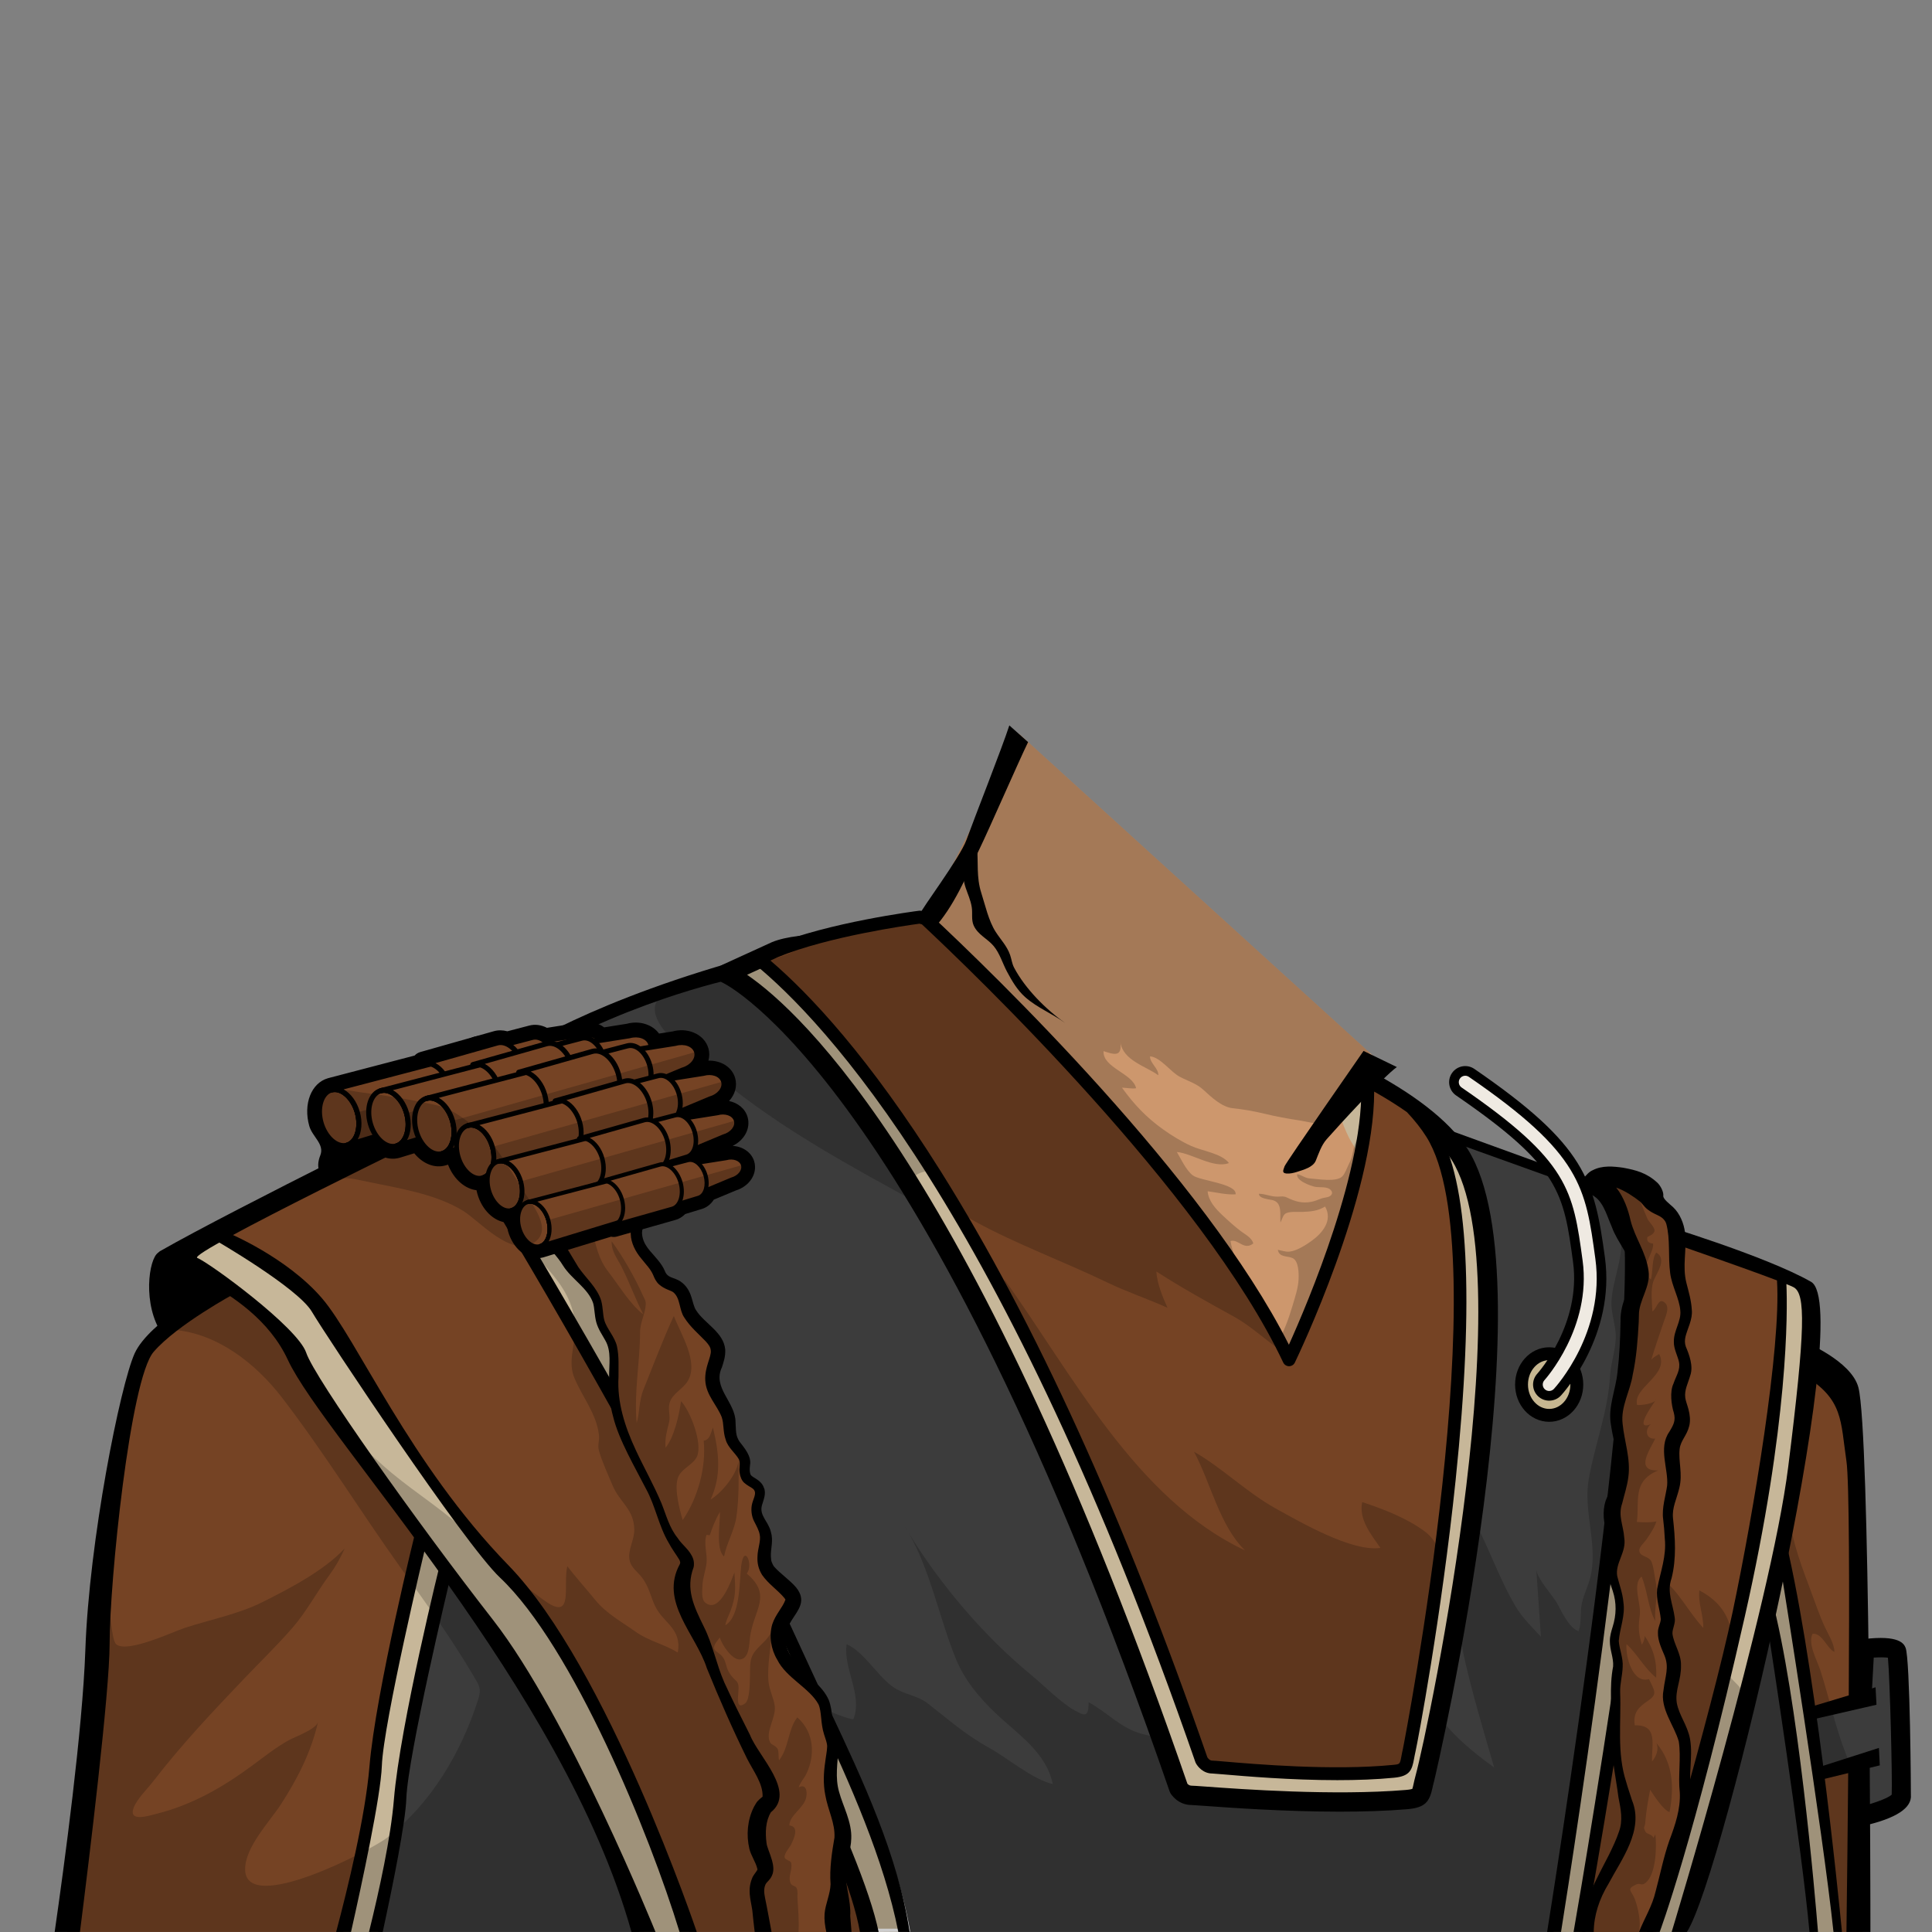 <?xml version="1.0" encoding="UTF-8" standalone="no"?>
<!-- Created with Inkscape (http://www.inkscape.org/) -->

<svg
   version="1.1"
   id="svg155326"
   width="400"
   height="400"
   viewBox="0 0 400 400"
   sodipodi:docname="JemHadar_body.svg"
   inkscape:version="1.3.1 (91b66b0, 2023-11-16)"
   xmlns:inkscape="http://www.inkscape.org/namespaces/inkscape"
   xmlns:sodipodi="http://sodipodi.sourceforge.net/DTD/sodipodi-0.dtd"
   xmlns="http://www.w3.org/2000/svg"
   xmlns:svg="http://www.w3.org/2000/svg">
  <rect x="0" y="0" width="400" height="400" fill="#808080" stroke="none"/>
  <defs
     id="defs155330">
    <clipPath
       clipPathUnits="userSpaceOnUse"
       id="clipPath155342">
      <path
         d="M 0,300 H 300 V 0 H 0 Z"
         id="path155340" />
    </clipPath>
    <clipPath
       clipPathUnits="userSpaceOnUse"
       id="clipPath155470">
      <path
         d="m 144.046,186.062 h 68.945 V 86.406 h -68.945 z"
         id="path155468" />
    </clipPath>
    <clipPath
       clipPathUnits="userSpaceOnUse"
       id="clipPath155498">
      <path
         d="M 155.947,101.344 H 223.65 V 24.578 h -67.703 z"
         id="path155496" />
    </clipPath>
    <clipPath
       clipPathUnits="userSpaceOnUse"
       id="clipPath155522">
      <path
         d="M 53.027,130.166 H 271.234 V 0.01 H 53.027 Z"
         id="path155520" />
    </clipPath>
    <clipPath
       clipPathUnits="userSpaceOnUse"
       id="clipPath155538">
      <path
         d="m 140.305,63.268 h 0.764 V 62.025 h -0.764 z"
         id="path155536" />
    </clipPath>
    <clipPath
       clipPathUnits="userSpaceOnUse"
       id="clipPath155558">
      <path
         d="m 246.545,117.345 h 13.078 V -0.015 h -13.078 z"
         id="path155556" />
    </clipPath>
    <clipPath
       clipPathUnits="userSpaceOnUse"
       id="clipPath155582">
      <path
         d="m 68.215,134.639 h 57.858 V 0.01 H 68.215 Z"
         id="path155580" />
    </clipPath>
    <clipPath
       clipPathUnits="userSpaceOnUse"
       id="clipPath155618">
      <path
         d="m 260.834,64.435 h 28.101 V 0.01 h -28.101 z"
         id="path155616" />
    </clipPath>
    <clipPath
       clipPathUnits="userSpaceOnUse"
       id="clipPath155634">
      <path
         d="M 10.431,100.23 H 100.009 V 0.01 H 10.431 Z"
         id="path155632" />
    </clipPath>
    <clipPath
       clipPathUnits="userSpaceOnUse"
       id="clipPath155650">
      <path
         d="m 101.672,157.651 h 97.435 V 90.144 h -97.435 z"
         id="path155648" />
    </clipPath>
    <clipPath
       clipPathUnits="userSpaceOnUse"
       id="clipPath155726">
      <path
         d="M 53.883,138.001 H 93.454 V 122.17 H 53.883 Z"
         id="path155724" />
    </clipPath>
    <clipPath
       clipPathUnits="userSpaceOnUse"
       id="clipPath155778">
      <path
         d="M 61.537,137.878 H 101.108 V 122.047 H 61.537 Z"
         id="path155776" />
    </clipPath>
    <clipPath
       clipPathUnits="userSpaceOnUse"
       id="clipPath155830">
      <path
         d="M 68.664,136.691 H 108.235 V 120.859 H 68.664 Z"
         id="path155828" />
    </clipPath>
    <clipPath
       clipPathUnits="userSpaceOnUse"
       id="clipPath155882">
      <path
         d="M 74.942,132.087 H 112.405 V 117.099 H 74.942 Z"
         id="path155880" />
    </clipPath>
    <clipPath
       clipPathUnits="userSpaceOnUse"
       id="clipPath155934">
      <path
         d="M 79.456,126.028 H 114.36 V 112.064 H 79.456 Z"
         id="path155932" />
    </clipPath>
    <clipPath
       clipPathUnits="userSpaceOnUse"
       id="clipPath155986">
      <path
         d="M 83.859,119.124 H 115.422 V 106.496 H 83.859 Z"
         id="path155984" />
    </clipPath>
    <clipPath
       clipPathUnits="userSpaceOnUse"
       id="clipPath156006">
      <path
         d="M 49.749,130.801 H 84.157 V 106.499 H 49.749 Z"
         id="path156004" />
    </clipPath>
  </defs>
  <sodipodi:namedview
     id="namedview155328"
     pagecolor="#ffffff"
     bordercolor="#666666"
     borderopacity="1.0"
     inkscape:showpageshadow="2"
     inkscape:pageopacity="0.0"
     inkscape:pagecheckerboard="0"
     inkscape:deskcolor="#d1d1d1"
     showgrid="false"
     inkscape:zoom="1.475"
     inkscape:cx="200"
     inkscape:cy="200"
     inkscape:window-width="1560"
     inkscape:window-height="1027"
     inkscape:window-x="2656"
     inkscape:window-y="222"
     inkscape:window-maximized="0"
     inkscape:current-layer="g155334">
    <inkscape:page
       x="0"
       y="0"
       id="page155332"
       width="400"
       height="400"
       margin="0"
       bleed="0" />
  </sodipodi:namedview>
  <g
     id="g155334"
     inkscape:groupmode="layer"
     inkscape:label="Page 1">
    <path
       d="m 386.034,341.354 c 0,0 6.084,-0.76 6.655,0.571 0.571,1.331 1.14,27.568 0.951,30.04 -0.191,2.472 -9.507,4.372 -9.507,4.372 z"
       style="fill:#3c3c3c;fill-opacity:1;fill-rule:nonzero;stroke:none;stroke-width:1.333"
       id="path155346" />
    <path
       d="m 387.937,343.187 -1.661,30.576 c 2.543,-0.707 4.769,-1.597 5.384,-2.203 0.144,-3.401 -0.361,-23.941 -0.787,-28.352 -0.661,-0.085 -1.764,-0.091 -2.936,-0.021 m -3.804,35.151 c -0.475,0 -0.94,-0.169 -1.307,-0.485 -0.469,-0.405 -0.724,-1.004 -0.691,-1.624 l 1.901,-34.984 c 0.052,-0.965 0.789,-1.755 1.749,-1.875 7.576,-0.947 8.423,1.024 8.74,1.767 0.965,2.249 1.125,30.741 1.107,30.981 -0.203,2.639 -3.937,4.717 -11.1,6.18 -0.133,0.027 -0.267,0.04 -0.4,0.04"
       style="fill:#000000;fill-opacity:1;fill-rule:nonzero;stroke:none;stroke-width:1.333"
       id="path155350" />
    <path
       d="m 380.526,399.987 h 5.091 l -2.069,-102.364 -2.243,-8.411 -7.429,-5.888 -5.185,39.389 c 0,0 2.663,13.736 4.905,23.548 2.128,9.309 6.272,48.743 6.931,53.725"
       style="fill:#754324;fill-opacity:1;fill-rule:nonzero;stroke:none;stroke-width:1.333"
       id="path155354" />
    <path
       d="m 375.573,399.987 -5.061,-43.632 -4.204,-25.512 -18.528,69.144 z"
       style="fill:#3c3c3c;fill-opacity:1;fill-rule:nonzero;stroke:none;stroke-width:1.333"
       id="path155358" />
    <path
       d="m 375.573,399.987 h 4.953 c -0.659,-4.983 -4.803,-44.416 -6.931,-53.725 -2.243,-9.812 -4.905,-23.548 -4.905,-23.548 l -2.383,8.129 4.204,25.512 z"
       style="fill:#c7b799;fill-opacity:1;fill-rule:nonzero;stroke:none;stroke-width:1.333"
       id="path155362" />
    <path
       d="m 373.59,284.797 c 8.072,4.968 7.451,9.313 8.693,17.696 1.2,8.101 0.08,91.881 0.004,97.493 h 4.963 c -0.001,-6.121 -0.077,-103.384 -2.483,-112.705 -1.444,-5.592 -11.488,-9.625 -11.488,-9.625 0,0 -7.761,2.173 0.311,7.141"
       style="fill:#000000;fill-opacity:1;fill-rule:nonzero;stroke:none;stroke-width:1.333"
       id="path155366" />
    <path
       d="m 387.555,351.621 v 12.168 l -11.217,3.612 -2.661,-13.119 z"
       style="fill:#3c3c3c;fill-opacity:1;fill-rule:nonzero;stroke:none;stroke-width:1.333"
       id="path155370" />
    <path
       d="m 376.399,399.987 c -0.597,-7.387 -4.097,-48.483 -9.636,-69.283 l -0.399,8.675 c 0,0 6.656,42.82 8.273,60.608 z"
       style="fill:#000000;fill-opacity:1;fill-rule:nonzero;stroke:none;stroke-width:1.333"
       id="path155374" />
    <path
       d="m 381.359,399.987 c -0.728,-7.519 -5.753,-57.884 -12.195,-83.236 l -0.092,10.397 c 0,0 8.296,51.647 10.531,72.839 z"
       style="fill:#000000;fill-opacity:1;fill-rule:nonzero;stroke:none;stroke-width:1.333"
       id="path155378" />
    <path
       d="m 71.074,399.987 3.445,-12.763 3.513,-23.717 4.684,-24.887 4.685,-19.911 c 0,0 -6.149,-9.369 -8.491,-11.419 -2.343,-2.049 -18.447,-28.401 -20.505,-32.211 -2.059,-3.809 -11.849,-8.708 -11.849,-8.708 0,0 -10.98,7.54 -17.128,14.275 -6.149,6.733 -10.248,69.685 -10.248,77.297 0,5.132 -3.191,27.796 -5.272,42.043 z"
       style="fill:#754324;fill-opacity:1;fill-rule:nonzero;stroke:none;stroke-width:1.333"
       id="path155382" />
    <path
       d="m 133.346,399.987 c -2.604,-7.765 -10.321,-29.869 -16.079,-37.065 -7.027,-8.784 -25.473,-37.477 -25.473,-37.477 0,0 -7.32,31.036 -7.612,34.843 -0.263,3.413 -2.88,25.64 -5.952,39.7 z"
       style="fill:#3c3c3c;fill-opacity:1;fill-rule:nonzero;stroke:none;stroke-width:1.333"
       id="path155386" />
    <path
       d="m 78.23,399.987 c 3.072,-14.06 5.689,-36.287 5.952,-39.7 0.292,-3.807 7.612,-34.843 7.612,-34.843 l -4.392,-6.735 -4.684,19.911 -4.685,24.887 -3.513,23.717 -3.445,12.763 z"
       style="fill:#c7b799;fill-opacity:1;fill-rule:nonzero;stroke:none;stroke-width:1.333"
       id="path155390" />
    <path
       d="m 342.946,399.987 c 0,0 6.989,-17.809 17.587,-64.481 10.597,-46.672 8.568,-70.345 8.568,-70.345 l -25.479,-9.696 c 0,0 1.128,35.624 -2.931,58.848 -4.059,23.223 -13.783,85.675 -13.783,85.675 z"
       style="fill:#754324;fill-opacity:1;fill-rule:nonzero;stroke:none;stroke-width:1.333"
       id="path155394" />
    <path
       d="m 369.101,264.484 c 0,0 2.029,23.675 -8.568,70.345 -10.597,46.672 -17.587,65.159 -17.587,65.159 h 4.735 c 0,0 18.037,-58.62 22.096,-80.489 4.059,-21.871 6.539,-49.604 5.412,-52.084 -1.128,-2.48 -6.088,-2.931 -6.088,-2.931"
       style="fill:#c7b799;fill-opacity:1;fill-rule:nonzero;stroke:none;stroke-width:1.333"
       id="path155398" />
    <path
       d="m 374.963,265.386 c -9.469,-5.411 -32.016,-12.175 -32.016,-12.175 l 0.451,3.156 c 0,0 16.893,5.831 24.507,8.727 0.899,13.777 -4.859,48.107 -9.175,68.608 -4.509,21.42 -17.812,66.285 -17.812,66.285 h 2.705 c 0,0 6.989,-18.485 17.587,-65.157 9.133,-40.224 8.887,-63.348 8.645,-68.975 0.712,0.288 1.24,0.516 1.5,0.659 2.48,1.352 2.48,8.341 -1.127,37.201 -3.608,28.86 -24.125,96.272 -24.125,96.272 h 3.156 c 7.667,-11.949 35.173,-129.191 25.704,-134.601"
       style="fill:#000000;fill-opacity:1;fill-rule:nonzero;stroke:none;stroke-width:1.333"
       id="path155402" />
    <path
       d="m 35.409,259.523 c 0,0 20.292,10.372 22.997,15.557 2.705,5.185 15.557,27.732 19.391,31.565 3.833,3.833 21.42,26.38 25.477,33.595 4.059,7.215 19.391,32.693 22.321,40.584 2.932,7.892 6.764,19.163 6.764,19.163 h 10.372 c 0,0 -11.949,-31.112 -15.557,-38.327 -3.608,-7.216 -10.597,-22.321 -14.429,-25.929 -3.833,-3.608 -18.039,-20.968 -18.039,-20.968 0,0 -11.273,-16.008 -15.105,-22.772 -3.833,-6.765 -10.597,-19.616 -14.431,-22.548 -3.832,-2.931 -20.517,-13.528 -20.517,-13.528 z"
       style="fill:#c7b799;fill-opacity:1;fill-rule:nonzero;stroke:none;stroke-width:1.333"
       id="path155406" />
    <path
       d="m 43.3,255.014 48.701,-23.675 33.82,48.701 c 0,0 45.883,75.488 57.325,119.947 h -40.416 L 132.36,373.159 116.577,341.142 90.423,307.999 61.563,265.611 Z"
       style="fill:#754324;fill-opacity:1;fill-rule:nonzero;stroke:none;stroke-width:1.333"
       id="path155410" />
    <path
       d="m 95.015,227.358 c 0,0 -46.652,22.977 -61.78,31.621 -4.099,2.343 18.739,6.149 26.352,22.545 7.612,16.397 57.095,68.101 71.149,118.463 h 4.977 c 0,0 -17.988,-44.528 -33.652,-64.621 C 86.136,314.941 65.15,285.332 63.394,280.061 61.636,274.792 43.191,261.322 40.848,260.444 38.506,259.566 92.966,233.214 92.966,233.214 Z"
       style="fill:#000000;fill-opacity:1;fill-rule:nonzero;stroke:none;stroke-width:1.333"
       id="path155414" />
    <path
       d="m 44.362,256.638 c 0,0 17.275,9.955 20.203,14.932 2.928,4.979 31.547,48.073 38.941,55.045 15.089,14.227 31.037,53.169 37.185,73.372 h 3.565 c 0,0 -18.479,-54.813 -38.975,-75.895 C 84.787,303.012 73.954,277.246 66.634,268.755 59.314,260.264 47.308,255.286 47.308,255.286 Z"
       style="fill:#000000;fill-opacity:1;fill-rule:nonzero;stroke:none;stroke-width:1.333"
       id="path155418" />
    <path
       d="m 32.754,259.349 c -1.972,1.267 -3.325,10.757 0.848,16.907 l 12.956,-9.883 c 0,0 -10.163,-9.361 -13.804,-7.024"
       style="fill:#000000;fill-opacity:1;fill-rule:nonzero;stroke:none;stroke-width:1.333"
       id="path155422" />
    <path
       d="m 104.926,220.668 c 0,0 14.391,-10.292 45.428,-19.076 31.036,-8.784 147.233,32.377 147.233,32.377 l 38.82,14.439 4.556,4.131 c 0,0 -3.3,71.089 -9.369,99.843 -6.071,28.753 -7.32,47.605 -7.32,47.605 h -141.128 c 0,0 -19.324,-62.831 -50.653,-112.899 -31.329,-50.068 -32.505,-63.212 -32.505,-63.212 z"
       style="fill:#3c3c3c;fill-opacity:1;fill-rule:nonzero;stroke:none;stroke-width:1.333"
       id="path155426" />
    <path
       d="m 336.784,247.269 c -0.999,-0.3 -40.029,-14.487 -40.029,-14.487 l -0.332,2.099 40.228,14.453 z"
       style="fill:#000000;fill-opacity:1;fill-rule:nonzero;stroke:none;stroke-width:1.333"
       id="path155430" />
    <path
       d="m 106.09,229.175 c -2.843,-3.54 -0.913,-3.988 -1.164,-8.507 -2.593,-0.213 -5.996,2.587 -8.447,3.469 -7.32,2.635 -7.613,6.735 -3.513,9.077 4.099,2.341 82.568,135.151 87.839,166.772 0,0 6.988,0.003 6.988,0 -3.244,-18.72 -13.585,-37.26 -21.355,-54.267 -11.048,-24.184 -22.941,-47.991 -35.236,-71.564 -4.915,-9.423 -9.899,-18.813 -15.04,-28.115 -2.816,-5.093 -5.419,-10.863 -9.012,-15.477 -0.319,-0.408 -0.605,-0.833 -0.933,-1.233 -0.043,-0.052 -0.085,-0.104 -0.127,-0.156"
       style="fill:#c7b799;fill-opacity:1;fill-rule:nonzero;stroke:none;stroke-width:1.333"
       id="path155434" />
    <path
       d="m 106.09,229.175 c -2.843,-3.54 -0.913,-3.988 -1.164,-8.507 -2.593,-0.213 -5.996,2.587 -8.447,3.469 -7.32,2.635 -7.613,6.735 -3.513,9.077 4.099,2.341 82.568,135.151 87.839,166.772 0,0 6.988,0.003 6.988,0 -3.244,-18.72 -13.585,-37.26 -21.355,-54.267 -11.048,-24.184 -22.941,-47.991 -35.236,-71.564 -4.915,-9.423 -9.899,-18.813 -15.04,-28.115 -2.816,-5.093 -5.419,-10.863 -9.012,-15.477 -0.319,-0.408 -0.605,-0.833 -0.933,-1.233 -0.043,-0.052 -0.085,-0.104 -0.127,-0.156 z"
       style="fill:none;stroke:#ffffff;stroke-width:1.333;stroke-linecap:butt;stroke-linejoin:miter;stroke-miterlimit:10;stroke-dasharray:none;stroke-opacity:1"
       id="path155438" />
    <path
       d="m 103.597,222.159 c -1.113,0.323 -2.419,1.052 -3.611,1.717 -1.076,0.601 -2.092,1.169 -3.056,1.516 -3.177,1.144 -5.148,2.673 -5.272,4.092 -0.076,0.876 0.641,1.813 1.968,2.572 4.473,2.556 81.412,134.121 88.285,167.931 0.984,0 2.805,10e-4 4.075,0 -2.936,-14.888 -10.021,-30.821 -16.732,-45.072 -1.376,-2.921 -2.733,-5.804 -4.029,-8.641 -9.909,-21.689 -21.425,-45.077 -35.205,-71.501 -5.7,-10.928 -10.473,-19.852 -15.025,-28.085 -0.743,-1.344 -1.471,-2.733 -2.205,-4.139 -2.023,-3.861 -4.113,-7.853 -6.692,-11.165 -0.141,-0.181 -0.277,-0.367 -0.415,-0.553 -0.161,-0.22 -0.323,-0.441 -0.497,-0.653 l -0.135,-0.167 c -2.112,-2.631 -2.015,-3.993 -1.681,-5.999 0.091,-0.543 0.188,-1.129 0.228,-1.852 m 74.435,177.828 c -5.34,-32.048 -81.224,-161.86 -85.809,-165.669 -2.187,-1.241 -3.391,-3.108 -3.22,-5.064 0.128,-1.481 1.213,-4.279 7.025,-6.371 0.757,-0.273 1.68,-0.788 2.659,-1.335 1.997,-1.116 4.26,-2.375 6.349,-2.209 0.663,0.055 1.184,0.591 1.221,1.256 0.096,1.732 -0.1,2.908 -0.257,3.853 -0.249,1.497 -0.343,2.059 1.129,3.892 0.001,0.001 0.003,0.001 0.003,0.003 l 0.112,0.139 c 0.209,0.255 0.4,0.512 0.589,0.772 0.121,0.164 0.241,0.329 0.368,0.492 2.727,3.499 4.873,7.6 6.951,11.567 0.725,1.385 1.444,2.759 2.176,4.084 4.563,8.253 9.347,17.196 15.056,28.144 13.803,26.464 25.339,49.893 35.267,71.625 1.292,2.828 2.645,5.701 4.016,8.613 7.024,14.912 14.285,30.412 16.655,46.208 z"
       style="fill:#000000;fill-opacity:1;fill-rule:nonzero;stroke:none;stroke-width:1.333"
       id="path155442" />
    <path
       d="m 160.601,196.908 -10.248,4.685 c 0,0 41.577,17.567 93.695,168.649 0,0 0.879,1.464 2.635,1.464 1.757,0 26.377,2.389 44.505,0.879 3.513,-0.293 2.928,-1.172 3.807,-4.392 0.877,-3.221 24.301,-106.285 6.441,-130.295 -17.861,-24.008 -91.645,-37.769 -91.645,-37.769 0,0 -37.771,-7.907 -49.189,-3.221"
       style="fill:#c7b799;fill-opacity:1;fill-rule:nonzero;stroke:none;stroke-width:1.333"
       id="path155446" />
    <path
       d="m 245.841,369.307 c 0.132,0.143 0.425,0.4 0.843,0.4 0.365,0 1.141,0.055 3.016,0.191 7.255,0.528 26.525,1.925 41.323,0.695 0.875,-0.073 1.241,-0.171 1.384,-0.224 0.079,-0.208 0.18,-0.671 0.264,-1.052 0.103,-0.473 0.223,-1.019 0.395,-1.649 2.8,-10.267 22.965,-106.799 6.767,-128.573 -17.195,-23.113 -89.677,-36.863 -90.407,-36.999 -10.369,-2.169 -39.092,-6.973 -48.029,-3.351 l -6.723,3.073 c 11.215,7.663 47.421,40.776 91.168,167.489 m 31.568,5.777 c -11.512,0 -22.803,-0.819 -28,-1.196 -1.279,-0.093 -2.487,-0.181 -2.725,-0.181 -2.809,0 -4.201,-2.187 -4.351,-2.436 -0.072,-0.119 -0.131,-0.245 -0.176,-0.376 C 191.17,223.088 149.974,203.609 149.563,203.429 c -0.723,-0.316 -1.197,-1.029 -1.204,-1.817 -0.007,-0.789 0.445,-1.511 1.163,-1.839 l 10.248,-4.685 c 0.023,-0.011 0.048,-0.021 0.072,-0.031 11.851,-4.863 48.792,2.785 50.359,3.113 3.001,0.559 74.72,14.177 92.84,38.535 18.857,25.351 -5.837,130.988 -6.116,132.013 -0.152,0.555 -0.256,1.035 -0.348,1.452 -0.623,2.853 -1.485,4.096 -5.223,4.407 -4.411,0.368 -9.197,0.507 -13.945,0.507"
       style="fill:#000000;fill-opacity:1;fill-rule:nonzero;stroke:none;stroke-width:1.333"
       id="path155450" />
    <path
       d="m 192.061,189.187 c 1.457,2.432 2.957,4.839 4.467,7.239 3.972,6.313 8.056,12.565 12.387,18.639 2.153,3.021 4.373,5.993 6.743,8.847 3.057,3.679 4.864,8.759 7.509,12.833 2.408,3.711 5.529,7.211 8.144,10.812 3.104,4.277 5.739,8.781 8.348,13.371 5.12,9.004 9.505,18.296 16.472,26.084 2.143,2.396 7.432,9.141 11.293,5.972 1.612,-1.324 2.768,-4.053 3.627,-5.881 1.324,-2.819 2.215,-5.699 3.024,-8.703 1.936,-7.184 3.047,-14.379 4.295,-21.693 0.644,-3.773 1.109,-7.591 1.72,-11.355 0.273,-1.679 0.985,-3.327 1.096,-5.016 0.149,-2.261 -0.933,-2.809 -1.896,-4.793 -1.448,-2.98 -2.856,-6.276 -0.755,-9.24 0.353,-0.499 5.883,-7.585 5.769,-7.687 -10e-4,-0.003 -73.324,-66.699 -73.324,-66.699 z"
       style="fill:#cd976d;fill-opacity:1;fill-rule:nonzero;stroke:none;stroke-width:1.333"
       id="path155454" />
    <path
       d="m 208.972,150.189 c -1.455,4.527 -7.267,19.252 -8.889,23.733 -1.329,3.669 -9.56,14.62 -9.527,15.189 0.009,0.159 2.251,3.695 2.611,3.309 4.368,-4.667 6.94,-11.149 9.647,-16.692 1.929,-3.953 8.109,-18.131 10.04,-22.083 0,0 -3.881,-3.457 -3.881,-3.457"
       style="fill:#000000;fill-opacity:1;fill-rule:nonzero;stroke:none;stroke-width:1.333"
       id="path155458" />
    <path
       d="m 289.202,220.92 c -2.837,2.044 -12.209,12.312 -14.519,14.931 -1.109,1.257 -1.648,2.941 -2.261,4.447 -0.563,1.38 -2.556,1.892 -3.879,2.324 -0.637,0.209 -1.525,0.415 -2.195,0.343 -0.996,-0.105 -0.679,-0.645 -0.388,-1.499 0.264,-0.769 16.349,-23.884 16.349,-23.884 0,0 6.892,3.339 6.892,3.339"
       style="fill:#000000;fill-opacity:1;fill-rule:nonzero;stroke:none;stroke-width:1.333"
       id="path155462" />
    <path
       d="m 273.83,232.571 c 0,0 10.157,-13.535 10.157,-13.535 -0.165,-0.373 -0.32,-0.753 -0.468,-1.136 l -72.54,-65.983 -18.919,37.269 c 0,0 0.157,0.265 0.441,0.74 0.047,0.077 0.101,0.169 0.155,0.257 0.035,0.057 0.069,0.115 0.107,0.176 0.067,0.113 0.141,0.235 0.219,0.363 0.037,0.063 0.079,0.131 0.119,0.197 2.751,4.548 12.543,20.101 19.655,29.408 2.475,2.408 4.512,4.545 7.601,6.103 2.297,1.159 4.095,2.687 5.925,4.555 2.571,2.623 5.508,5.005 7.799,7.889 2.471,3.111 4.657,6.564 6.86,9.864 3.68,5.512 6.172,11.611 8.724,17.729 0.752,1.804 1.651,3.545 2.647,5.227 0.939,1.587 2.3,3.092 3.043,4.771 1.192,2.695 2.751,5.547 5.632,6.783 2.116,0.909 4.323,1.357 6.621,1.497 1.135,0.069 2.233,0.149 3.196,-0.496 1.039,-0.695 1.956,-1.831 2.629,-2.875 1.207,-1.876 2.211,-4.056 3.147,-6.077 0.897,-1.935 1.187,-3.977 1.848,-5.995 1.264,-3.845 2.16,-7.576 2.575,-11.625 0.411,-4.012 0.395,-8.005 0.896,-12.009 0.515,-4.127 1.517,-8.237 1.505,-12.4 -2.184,1.344 -2.967,3.241 -3.371,5.568 -0.128,0.733 -0.372,1.412 -0.716,2.073 -0.399,0.767 -0.811,2.065 -1.416,2.66 -1.268,1.247 -5.155,0.503 -6.693,0.417 -1.044,-0.059 -1.649,-0.701 -2.641,-0.883 -0.291,1.359 2.863,2.447 3.692,2.611 0.939,0.185 2.531,-0.125 3.252,0.659 0.405,0.443 0.363,0.884 -0.091,1.223 -0.487,0.364 -1.28,0.331 -1.841,0.537 -0.713,0.261 -1.32,0.549 -2.076,0.692 -1.907,0.363 -3.329,-0.059 -4.997,-0.864 -0.687,-0.332 -1.073,-0.251 -1.883,-0.209 -1.368,0.071 -2.659,-0.603 -3.971,-0.595 -0.028,1.059 2.26,1.139 2.968,1.355 1.895,0.58 1.356,2.973 1.483,4.585 0.308,-0.496 0.453,-1.325 0.908,-1.735 0.701,-0.633 2.615,-0.404 3.608,-0.447 1.745,-0.076 3.185,-0.171 4.731,-1.111 1.661,2.915 -0.616,5.532 -2.804,7.112 -1.207,0.872 -3.093,2.081 -4.612,2.225 -0.749,0.071 -1.645,-0.239 -2.369,-0.385 0.247,1.627 2.04,1.221 3.075,1.729 1.245,0.611 1.269,3.127 1.223,4.309 -0.073,1.868 -0.727,3.736 -1.251,5.519 -0.823,2.8 -1.859,5.669 -3.412,8.147 -3.173,-2.123 -3.535,-6.316 -4.765,-9.575 -1.448,-3.837 -4.013,-7.895 -4.663,-11.936 1.596,-0.503 2.767,2.04 4.711,0.493 -0.313,-1.185 -1.632,-1.828 -2.553,-2.521 -1.349,-1.013 -2.631,-2.188 -3.863,-3.347 -1.399,-1.312 -2.88,-2.94 -3.037,-4.937 1.899,0.252 3.839,0.749 5.789,0.639 0.335,-2.229 -7.437,-2.796 -8.887,-3.94 -1.372,-1.084 -2.393,-3.332 -3.275,-4.825 3.156,0.276 7.644,3.495 10.785,2.289 -1.496,-1.999 -5.593,-2.517 -7.804,-3.532 -2.076,-0.952 -3.985,-2.12 -5.831,-3.439 -3.484,-2.488 -6.028,-5.18 -8.513,-8.636 0.972,0.021 2.003,0.259 2.924,0.124 -0.627,-3.052 -6.957,-4.257 -6.739,-7.688 2.128,0.68 3.896,1.341 3.481,-1.889 0.493,3.815 5.387,5.057 7.859,6.883 0.068,-1.421 -1.753,-2.508 -1.719,-3.909 2.125,0.124 4.232,3.215 6.195,4.24 1.784,0.932 3.416,1.348 4.904,2.725 1.576,1.459 3.785,3.533 6.009,3.767 2.284,0.24 4.305,0.589 6.593,1.14 2.412,0.58 4.855,1.035 7.308,1.4 0.484,0.072 4.441,0.956 4.721,0.584"
       style="opacity:0.2;fill:#000000;fill-opacity:1;fill-rule:nonzero;stroke:none;stroke-width:1.333"
       id="path155472" />
    <path
       d="m 341.255,249.903 c -1.484,-0.507 -3.112,-1 -4.848,-1.495 6.799,18.739 -14.777,151.579 -14.777,151.579 h 5.279 c 0,0 26.351,-145.985 14.347,-150.084"
       style="fill:#c7b799;fill-opacity:1;fill-rule:nonzero;stroke:none;stroke-width:1.333"
       id="path155482" />
    <path
       d="m 323.195,399.987 h 2.597 c 1.132,-6.369 6.933,-40.599 11.471,-73.633 9.541,-69.463 4.64,-74.82 3.561,-75.188 -0.772,-0.264 -1.604,-0.531 -2.54,-0.816 4.547,24.12 -12.673,134.569 -15.089,149.637 m -2.881,0 c 0.215,-1.327 21.444,-132.923 14.84,-151.124 -0.171,-0.471 -0.064,-0.997 0.279,-1.364 0.341,-0.368 0.861,-0.512 1.341,-0.373 1.971,0.563 3.532,1.045 4.912,1.516 3.977,1.359 7.369,11.46 -1.781,78.083 -5.033,36.641 -11.617,72.897 -11.684,73.263 z"
       style="fill:#000000;fill-opacity:1;fill-rule:nonzero;stroke:none;stroke-width:1.333"
       id="path155486" />
    <path
       d="m 296.458,234.678 c -1.168,-1.86 -2.616,-3.673 -4.291,-5.437 -2.577,-1.833 -5.64,-3.689 -9.056,-5.543 1.255,21.548 -16.225,57.827 -16.225,57.827 -16.663,-35.375 -63.847,-80.624 -75.337,-91.343 -0.699,-0.196 -1.083,-0.301 -1.083,-0.301 0,0 -18.445,2.343 -29.865,7.027 l -3.567,1.631 c 15.005,12.224 52.223,51.921 91.716,165.848 0,0 0.741,1.464 2.225,1.464 1.483,0 22.271,2.389 37.577,0.879 2.967,-0.293 2.472,-1.172 3.213,-4.392 0.743,-3.221 19.772,-103.649 4.692,-127.659"
       style="fill:#754324;fill-opacity:1;fill-rule:nonzero;stroke:none;stroke-width:1.333"
       id="path155490" />
    <path
       d="m 282.031,310.995 c -0.751,3.565 1.839,6.709 3.776,9.485 -5.912,0.868 -16.644,-5.377 -21.683,-8.161 -6.021,-3.327 -10.973,-8.351 -16.917,-11.753 3.481,6.435 5.235,15.229 10.579,20.44 -22.7,-10.649 -35.965,-36.853 -49.856,-56.132 1.519,8.519 6.584,15.925 10.225,23.608 3.424,7.224 6.696,14.52 9.839,21.869 7.588,17.745 14.436,35.803 20.756,54.036 0,0 0.743,1.463 2.225,1.463 1.484,0 22.271,2.389 37.577,0.879 2.967,-0.292 2.472,-1.171 3.215,-4.392 2.068,-8.98 3.275,-18.252 4.627,-27.357 0.933,-6.288 4.251,-13.715 -1.46,-17.947 -3.664,-2.716 -8.584,-4.625 -12.903,-6.037"
       style="opacity:0.2;fill:#000000;fill-opacity:1;fill-rule:nonzero;stroke:none;stroke-width:1.333"
       id="path155500" />
    <path
       d="m 249.969,363.833 c 0.104,0.164 0.476,0.684 1.005,0.684 0.305,0 0.959,0.056 2.539,0.192 6.128,0.525 22.404,1.927 34.908,0.693 1.423,-0.141 1.423,-0.141 1.72,-1.757 0.085,-0.461 0.184,-0.993 0.325,-1.608 0.227,-0.983 19.911,-102.676 4.863,-126.649 -1.067,-1.696 -2.425,-3.423 -4.04,-5.135 -1.919,-1.359 -4.192,-2.784 -6.78,-4.253 0.003,21.756 -15.729,54.664 -16.423,56.105 -0.223,0.461 -0.689,0.755 -1.201,0.755 h -0.005 c -0.515,-0.003 -0.981,-0.301 -1.201,-0.765 -16.607,-35.26 -64.669,-81.245 -74.801,-90.715 l -0.507,-0.141 c -2.287,0.307 -18.873,2.64 -29.264,6.903 l -1.595,0.731 c 8.145,6.98 20.456,20.036 35.327,43.744 19.431,30.975 37.979,71.759 55.131,121.217 m 26.947,4.729 c -9.716,0 -19.245,-0.82 -23.631,-1.197 -1.131,-0.097 -2.108,-0.181 -2.311,-0.181 -1.817,0 -3.001,-1.379 -3.415,-2.195 -0.027,-0.053 -0.051,-0.109 -0.069,-0.165 C 207.868,250.526 170.444,211.182 156.192,199.573 c -0.357,-0.292 -0.539,-0.747 -0.48,-1.204 0.059,-0.456 0.349,-0.851 0.768,-1.043 l 3.567,-1.631 c 11.499,-4.72 29.491,-7.041 30.252,-7.139 0.176,-0.02 0.352,-0.007 0.521,0.037 l 1.089,0.304 c 0.204,0.057 0.393,0.163 0.549,0.308 13.24,12.352 56.943,54.575 74.395,89.211 3.869,-8.569 15.957,-36.931 14.927,-54.641 -0.028,-0.483 0.208,-0.943 0.616,-1.203 0.408,-0.26 0.927,-0.279 1.351,-0.047 3.588,1.947 6.681,3.841 9.193,5.629 0.071,0.049 0.135,0.105 0.195,0.168 1.775,1.869 3.273,3.769 4.452,5.647 6.445,10.261 7.719,34.644 3.785,72.471 -2.936,28.223 -7.869,54.297 -8.307,56.195 -0.131,0.571 -0.221,1.064 -0.3,1.493 -0.424,2.292 -0.821,3.604 -4.083,3.927 -3.721,0.367 -7.76,0.507 -11.767,0.507"
       style="fill:#000000;fill-opacity:1;fill-rule:nonzero;stroke:none;stroke-width:1.333"
       id="path155510" />
    <path
       d="m 102.737,219.839 c 2.292,-0.992 15.824,-11.036 48.452,-20.508 3.841,-1.116 0.496,3.345 0.496,3.345 0,0 -23.483,4.895 -45.851,18.96 l -3.903,-0.992 z"
       style="fill:#000000;fill-opacity:1;fill-rule:nonzero;stroke:none;stroke-width:1.333"
       id="path155514" />
    <path
       d="m 103.274,340.241 c 4.059,7.215 19.391,32.693 22.321,40.584 2.931,7.892 6.764,19.163 6.764,19.163 h 5.407 206.223 0.2 3.492 c 0,0 7.539,-24.76 13.965,-47.859 -0.631,-1.597 -0.793,-2.201 -2.229,-3.633 -2.136,-2.131 -1.881,-2.101 -1.216,-5.389 1.177,-5.816 -0.504,-10.773 -6.365,-13.829 -0.313,2.587 0.871,5.128 0.808,7.749 -2.909,-3.036 -5.097,-7.599 -8.424,-10.101 -0.188,4.28 0.003,8.601 0.256,12.867 0.267,4.483 3.908,13.216 1.399,17.216 -2.216,3.531 -4.145,0.632 -4.509,-2.013 -0.415,-3.033 0.475,-6.163 0.769,-9.167 1.755,-17.963 1.171,-36.264 1.171,-54.437 0,-8.023 -0.884,-15.155 -2.7,-22.976 -0.944,-4.073 -2.271,-10.733 -5.469,-13.661 1.892,3.972 -1.72,10.829 -1.5,15.523 0.109,2.331 0.984,4.544 0.892,6.852 -0.103,2.576 -1.048,5.159 -1.189,7.743 -0.395,7.28 -3.155,14.207 -4.408,21.371 -1.129,6.453 1.681,12.829 0.532,19.407 -0.405,2.321 -1.509,4.187 -1.968,6.36 -0.396,1.879 -0.013,3.867 -0.652,5.704 -2.039,-0.649 -3.521,-4.104 -4.472,-5.784 -1.011,-1.783 -4.165,-5.048 -4.303,-7.049 0.321,4.672 0.636,9.32 0.961,13.984 -1.844,-1.976 -3.869,-3.951 -5.267,-6.317 -3.648,-6.173 -5.845,-13.204 -9.413,-19.315 -0.959,3.305 -1.28,6.752 -1.465,10.28 -0.243,4.627 -1.617,9.376 -0.847,13.937 1.608,9.519 4.625,19.096 7.303,28.481 -4.773,-3.437 -8.771,-6.812 -12.311,-11.709 -0.997,4.525 -0.928,10.191 -3.125,14.332 -2.319,4.369 -6.392,4.981 -10.98,5.432 -9.377,0.921 -18.601,-1.759 -28.029,-1.984 -3.269,-0.079 -7.871,0.123 -9.976,-2.336 -1.38,-1.611 -1.587,-4.392 -2.256,-6.289 -1.18,-3.348 -2.623,-3.552 -5.785,-4.283 -4.719,-1.092 -7.317,-4.404 -11.509,-6.676 0.061,3.412 -0.983,2.693 -2.815,1.732 -2.641,-1.384 -6.725,-5.459 -9.02,-7.34 -9.693,-7.948 -18.907,-18.744 -25.441,-29.508 4.532,7.835 6.399,17.771 9.767,26.035 1.791,4.395 4.637,7.875 8.155,11.253 4.567,4.387 10.563,8.103 11.949,14.768 -4.041,-0.865 -9.4,-5.4 -12.991,-7.387 -5.168,-2.861 -8.256,-5.701 -12.901,-9.303 -2.3,-1.783 -5.064,-1.789 -7.468,-3.619 -3.224,-2.455 -5.655,-6.94 -9.316,-8.647 -0.74,5.117 3.309,10.295 1.444,15.444 -0.287,0.789 -12.951,-4.895 -14.003,-5.569 -3.859,-2.477 -4.097,-8.791 -5.575,-13.044 -2.885,-8.304 -6.048,-16.609 -9.9,-24.584 -8.052,-16.672 -11.551,-36.037 -21.757,-51.58 -4.18,-6.365 -9.191,-12.101 -13.027,-18.752 -2.245,-3.892 -4.016,-8.567 -6.907,-12.012 -4.605,-5.489 -17.945,-5.852 -14.573,3.724 1.273,3.617 4.521,6.841 7.46,9.215 3.835,3.095 4.468,7.413 7.347,11.064 5.531,7.013 13.801,12.228 13.228,21.707 -0.193,3.208 -1.389,6.193 -0.093,9.291 1.692,4.043 4.583,7.384 5.083,11.853 0.129,1.149 -0.328,1.948 -0.027,3.1 0.56,2.139 2.008,5.293 2.864,7.327 1.471,3.495 4.431,4.875 4.471,9.108 0.02,2.22 -1.433,4.265 -0.959,6.411 0.316,1.424 1.623,2.32 2.481,3.411 1.697,2.155 1.897,4.485 3.084,6.552 1.788,3.119 5.241,4.328 4.405,9.083 -2.811,-1.768 -5.935,-2.325 -8.751,-4.327 -2.848,-2.023 -6.053,-3.769 -8.295,-6.511 -1.912,-2.34 -3.984,-4.655 -5.837,-7.037 -0.916,3.921 1.372,11.333 -4.435,7.305 -5.683,-3.943 -10.964,-8.997 -15.879,-13.852 -4.865,-4.807 -10.639,-8.304 -15.928,-12.681 -1.092,-0.903 -10.395,-8.803 -9.325,-10.343 -0.397,0.571 -0.791,1.124 -1.181,1.659 2.959,4.789 5.659,8.849 7.095,10.285 3.832,3.833 21.419,26.38 25.477,33.595"
       style="opacity:0.2;fill:#000000;fill-opacity:1;fill-rule:nonzero;stroke:none;stroke-width:1.333"
       id="path155524" />
    <path
       d="m 188.092,317.3 c -0.325,-0.563 -0.663,-1.117 -1.017,-1.657 0.32,0.552 0.681,1.105 1.017,1.657"
       style="opacity:0.2;fill:#000000;fill-opacity:1;fill-rule:nonzero;stroke:none;stroke-width:1.333"
       id="path155540" />
    <path
       d="m 328.731,399.987 c 0.004,0.125 0.011,-0.153 0.019,0 h 12.037 c 1.017,-2.224 2.267,-4.265 3.021,-6.687 1.32,-4.232 1.96,-8.275 3.389,-12.456 1.261,-3.689 2.052,-6.943 1.679,-10.763 -0.295,-3.007 0.267,-5.984 -0.009,-8.909 -0.244,-2.593 -1.636,-4.329 -2.607,-6.84 -1.637,-4.237 0.975,-7.048 0.133,-10.836 -0.444,-1.997 -1.612,-3.345 -1.64,-5.461 -0.013,-1.027 0.653,-1.84 0.535,-2.977 -0.336,-3.221 -1.527,-4.447 -0.543,-7.972 1.412,-5.063 1.076,-8.049 0.595,-12.825 -0.244,-2.42 0.849,-4.664 1.169,-6.955 0.379,-2.716 -0.857,-5.528 -0.255,-8.18 0.481,-2.12 2.227,-3.344 2.033,-5.604 -0.223,-2.612 -1.432,-3.527 -0.541,-6.477 0.627,-2.073 1.396,-2.824 1.128,-4.927 -0.196,-1.528 -1.22,-2.817 -1.177,-4.415 0.063,-2.329 1.459,-3.736 1.397,-6.133 -0.065,-2.6 -1.295,-4.963 -1.713,-7.423 -0.643,-3.771 0.908,-10.345 -1.997,-13 -0.971,-0.887 -1.889,-1.248 -2.649,-2.139 -0.637,-0.748 -0.677,-1.451 -1.483,-2.253 -2.067,-2.059 -9.623,-5.137 -11.679,-1.603 4.373,0.927 5.192,6.088 6.499,9.363 1.045,2.619 3.063,5.433 3.653,8.272 0.757,3.632 -2.159,5.68 -2.277,9.368 -0.191,5.935 -0.467,11.879 -2.261,17.569 -1.296,4.109 0.028,7.117 0.691,11.561 0.637,4.28 -0.768,6.404 -1.876,10.26 -0.917,3.188 0.905,5.403 0.819,8.343 -0.085,2.904 -1.824,4.055 -0.673,7.411 1.335,3.896 1.644,6.179 0.44,10.236 -0.745,2.512 -0.187,3.339 0.263,5.781 0.417,2.271 -0.357,4.213 -0.395,6.332 -0.053,3.155 0.279,6.02 0.061,9.108 -0.285,4.033 1.015,10.215 2.112,14.4 1.103,4.208 0.391,6.072 -1.571,10.175 -2.388,4.996 -6.493,10.859 -6.327,16.656"
       style="fill:#754324;fill-opacity:1;fill-rule:nonzero;stroke:none;stroke-width:1.333"
       id="path155550" />
    <path
       d="m 341.641,370.539 c 0.825,1.26 2.753,4.251 4.019,4.629 0.981,-5.099 0.753,-10.129 -2.708,-14.277 0.537,1.272 -0.019,2.752 -0.915,3.813 -0.124,-3.491 1.328,-7.611 -3.569,-7.495 -0.472,-2.783 1.056,-3.929 2.745,-5.096 1.961,-1.352 1.409,-1.913 0.196,-4.472 -3.337,0.979 -4.884,-4.473 -4.665,-7.251 2.239,2.039 3.707,5.012 6.147,6.955 0.185,-3.295 -0.555,-5.976 -2.397,-8.677 0.091,0.373 -0.16,1.261 -0.567,1.859 -0.712,-2.389 -0.756,-3.739 -0.424,-6.153 0.316,-2.293 -1.645,-6.427 0.375,-7.96 1.216,2.897 1.367,6.645 2.841,9.208 -0.267,-2.657 0.636,-5.365 0.1,-7.961 -0.209,-1.019 -0.508,-3.728 -0.997,-4.507 -0.685,-1.093 -2.463,-0.833 -2.425,-2.245 0.017,-0.643 1.072,-1.597 1.441,-2.135 0.761,-1.108 1.731,-2.523 2.093,-3.779 -1.288,0.268 -2.713,0.195 -4.044,0.112 0.601,-4.327 -1.043,-8.395 4.419,-10.676 -5.073,0.209 -1.468,-4.64 -0.617,-6.572 -1.973,0.168 -2.204,-1.909 -0.909,-2.992 -3.936,1.611 1.037,-4.917 1.121,-5.149 -0.348,0.951 -3.185,1.243 -3.957,1.175 -0.975,-3.639 6.785,-6.217 4.568,-10.559 -0.535,0.341 -1.173,0.657 -1.629,1.176 0.704,-2.473 1.709,-5.191 2.539,-7.744 0.343,-1.057 1.464,-3.195 0.159,-4.148 -1.273,-0.929 -1.423,1.163 -2.479,1.915 -0.084,-1.859 -0.367,-4.379 0.155,-6.099 0.5,-1.652 3.087,-4.643 0.659,-6.108 -0.977,1.309 -0.644,3.884 -1.107,5.576 -2.805,-2.063 0.696,-5.4 0.444,-7.431 -0.903,-0.105 -1.309,-0.399 -1.213,-1.281 0.023,-0.208 1.425,-0.528 1.503,-1.375 0.069,-0.753 -1.159,-1.799 -1.469,-2.496 -0.271,-0.609 -0.532,-1.236 -0.787,-1.871 -0.536,-1.332 -1.048,-2.696 -1.577,-3.999 -0.233,-0.575 -0.443,-1.132 -0.641,-1.68 -3.044,-1.348 -7.073,-2.053 -8.491,0.384 4.375,0.927 5.192,6.087 6.499,9.361 1.045,2.619 3.063,5.433 3.653,8.272 0.757,3.632 -2.159,5.681 -2.277,9.369 -0.191,5.933 -0.467,11.877 -2.261,17.568 -1.296,4.109 0.028,7.117 0.691,11.561 0.637,4.28 -0.768,6.404 -1.876,10.26 -0.917,3.189 0.905,5.403 0.819,8.343 -0.085,2.905 -1.824,4.055 -0.673,7.411 1.335,3.896 1.644,6.18 0.44,10.236 -0.745,2.513 -0.187,3.339 0.263,5.781 0.417,2.271 -0.357,4.213 -0.393,6.333 -0.055,3.153 0.277,6.019 0.06,9.107 -0.285,4.035 1.015,10.216 2.112,14.4 1.103,4.209 0.391,6.072 -1.571,10.175 -2.388,4.996 -6.493,10.859 -6.327,16.656 0.004,0.125 0.011,-0.153 0.019,0 h 10.535 c 0.6,-2.079 -0.296,-5.441 -0.837,-6.836 -0.687,-1.765 -1.871,-1.988 0.308,-2.995 0.836,-0.385 1.003,0.345 1.829,-0.257 2.359,-1.717 2.417,-7.755 2.129,-10.18 -0.06,0.295 -0.305,0.591 -0.384,0.808 -0.363,-0.867 -1.363,-0.723 -1.653,-1.279 -0.609,-1.171 -0.136,-0.764 -0.057,-1.852 0.157,-2.151 0.588,-4.676 1.021,-6.857"
       style="opacity:0.2;fill:#000000;fill-opacity:1;fill-rule:nonzero;stroke:none;stroke-width:1.333"
       id="path155560" />
    <path
       d="m 333.723,254.057 c 1.129,3.155 3.988,6.245 4.571,9.412 0.248,1.313 -0.436,2.608 -1.343,4.264 -0.969,1.608 -1.491,3.897 -1.436,5.84 -0.055,3.567 -0.217,7.073 -0.629,10.525 -0.365,3.655 -2.039,7.275 -1.344,10.964 0.516,3.737 1.952,7.148 0.972,10.265 -0.417,1.549 -1.212,3.124 -1.875,4.891 -0.8,1.673 -0.804,4.465 -0.152,6.219 0.561,1.824 1.065,3.059 0.86,4.589 -0.077,0.756 -0.347,1.611 -0.501,2.641 -0.416,1.969 0.517,3.967 1.051,5.709 0.82,2.479 0.769,4.975 -0.029,7.489 -0.251,0.817 -0.567,1.833 -0.565,2.877 -0.012,1.941 0.799,3.476 0.675,5.279 -0.849,4.376 -0.232,9.012 -0.324,13.415 -0.221,4.671 0.84,9.12 1.424,13.653 0.487,2.465 0.975,4.807 0.105,7.155 -0.496,1.512 -1.288,3.192 -2.043,4.729 -2.424,4.831 -5.761,10.215 -5.592,16.013 0.015,0.135 0.027,-0.137 0.04,0 h 2.379 c 0.032,-3.436 1.133,-6.811 3.069,-9.989 2.649,-5.012 7.371,-11.097 4.863,-17.235 -0.385,-1.252 -0.861,-2.547 -1.209,-3.811 -1.969,-6.011 -1.015,-12.376 -1.255,-18.54 -0.057,-1.853 0.465,-3.42 0.521,-5.32 0.132,-1.825 -0.713,-3.705 -0.807,-5.357 0.195,-2.584 1.4,-5.296 0.953,-8.048 -0.141,-1.787 -0.863,-3.699 -1.267,-5.335 -0.503,-2.691 1.936,-4.963 1.452,-7.923 -0.185,-2.681 -1.34,-4.603 -0.424,-7.2 0.395,-1.661 1.004,-3.42 1.265,-5.405 0.521,-3.803 -0.841,-7.449 -1.184,-11.036 -0.423,-3.581 1.561,-6.708 2.092,-10.155 0.785,-3.635 1.043,-7.316 1.245,-10.924 0,0 0.036,-1.353 0.036,-1.353 -0.049,-3.16 2.483,-5.909 1.992,-9.255 -0.575,-4.015 -2.764,-6.679 -3.715,-10.389 -0.479,-2.191 -1.392,-4.857 -2.976,-6.835 1.843,0.637 3.847,2.04 4.752,2.767 0.576,0.353 0.891,1.076 1.713,1.737 1.403,1.089 2.3,1.105 3.196,1.901 0.32,0.328 0.573,0.631 0.711,1.116 0.851,3.196 0.347,6.76 0.799,10.181 0.34,2.689 1.928,5.307 2.1,7.779 0.225,2.211 -1.404,4.149 -1.335,6.479 -0.049,1.403 0.84,3.027 1.055,4.124 0.336,1.689 -0.563,2.813 -1.136,4.511 -0.805,1.675 -0.427,4.464 0.077,6.043 0.401,1.583 -0.005,2.404 -0.944,3.944 -2.335,3.311 -0.136,7.745 -0.447,11.12 -0.251,1.979 -1.149,4.616 -0.821,6.945 0.153,1.275 0.28,2.713 0.335,3.979 0.393,3.72 -0.904,6.88 -1.579,10.496 -0.249,2.159 0.581,4.184 0.751,6.209 -10e-4,0.805 -0.643,1.853 -0.585,2.823 -0.067,1.603 0.803,3.411 1.337,4.689 1.043,2.493 0.155,4.309 -0.191,7.232 -0.775,3.805 2.281,7.367 3.163,10.601 0.515,3.224 -0.175,7.237 0.215,10.573 0.172,3.409 -0.927,6.644 -2.192,10.023 -1.215,3.511 -1.895,7.072 -2.813,10.447 -0.724,3.117 -2.289,5.476 -3.431,8.391 h 2.909 c 0.808,-1.613 1.8,-3.247 2.453,-4.895 1.625,-4.269 2.34,-8.879 3.6,-13.068 1.108,-3.451 2.041,-7.284 1.796,-11.007 -0.192,-1.893 -0.233,-3.424 -0.095,-5.272 0.08,-1.807 0.245,-3.621 -0.101,-5.661 -0.537,-2.931 -2.276,-4.892 -2.751,-7.512 -0.403,-2.709 0.953,-4.695 0.871,-7.821 0.055,-2.348 -1.508,-4.375 -1.767,-6.497 -0.063,-1.02 0.68,-2.145 0.467,-3.345 -0.38,-2.893 -1.676,-5.257 -0.648,-8.155 1.024,-4.077 0.751,-8.319 0.292,-12.435 -0.216,-2.193 0.747,-3.883 1.317,-6.273 0.724,-2.928 -0.231,-5.46 0.061,-8.075 0.232,-1.775 1.504,-2.735 1.988,-4.757 0.281,-1.124 0.123,-2.313 -0.155,-3.408 -0.269,-1.004 -0.589,-1.776 -0.667,-2.409 -0.219,-1.608 0.556,-2.955 1.048,-4.668 0.657,-1.905 -0.253,-4.319 -0.935,-5.915 -0.255,-0.737 -0.223,-1.325 -0.071,-2.071 0.411,-1.663 1.508,-3.607 1.311,-5.517 -0.108,-2.036 -0.687,-3.88 -1.103,-5.547 -0.924,-3.564 0.115,-6.788 -0.307,-10.517 -0.231,-1.827 -1.041,-3.897 -2.468,-5.233 -0.719,-0.671 -2.057,-1.645 -2.029,-2.317 0.105,-0.78 -0.509,-2.061 -1.233,-2.747 -2.216,-2.045 -4.388,-2.601 -7.108,-3.104 -1.972,-0.275 -4.269,-0.515 -6.261,0.516 -1.439,0.597 -2.668,2.876 -3.624,3.977 0,0 3,0.948 3,0.948 2.708,1.029 3.375,4.104 4.583,6.855"
       style="fill:#000000;fill-opacity:1;fill-rule:nonzero;stroke:none;stroke-width:1.333"
       id="path155570" />
    <path
       d="m 96.873,230.328 c 0.424,0.763 0.388,1.915 0.637,2.731 0.611,2.004 1.58,3.672 2.915,5.32 2.6,3.208 6.72,5.508 9.101,8.765 0.445,0.609 0.648,0.951 0.873,1.617 0.251,0.744 0.127,1.732 0.356,2.512 0.925,3.148 3.68,5.397 5.564,7.979 0.492,0.673 0.968,1.491 1.425,2.259 1.524,2.559 4.257,4.553 5.551,7.123 0.927,1.843 0.391,3.987 1.404,6.015 1.105,2.215 2.203,3.084 2.361,5.68 0.132,2.165 0.001,4.379 0.001,6.547 10e-4,3.937 1.121,7.765 2.664,11.393 2.303,5.415 5.621,10.277 7.389,15.933 0.751,2.4 1.756,4.084 3.273,6.225 0.676,0.956 1.736,1.864 1.851,3.048 0.085,0.879 -0.511,1.704 -0.728,2.528 -1.041,3.953 0.701,7.827 2.707,11.321 2.359,4.112 3.276,8.605 5.36,12.92 1.757,3.637 3.469,7.283 5.148,10.949 1.213,2.652 5.768,8.467 4.829,11.352 -0.281,0.867 -0.98,0.959 -1.487,1.736 -1.443,2.209 -1.659,5.543 -1.127,8.027 0.272,1.271 1.705,3.6 1.505,5.016 -0.105,0.749 -1.061,1.491 -1.357,2.191 -0.916,2.171 0.105,4.357 0.325,6.652 0.12,1.237 0.369,2.527 0.572,3.821 h 15.752 c -0.02,-0.115 -0.041,0.101 -0.06,0 -0.239,-1.307 -0.417,-2.291 -0.304,-3.543 0.255,-2.8 0.356,-5.481 0.131,-8.283 -0.227,-2.811 0.915,-5.137 1.017,-7.944 0.095,-2.575 -1.604,-6.173 -2.195,-8.739 -0.761,-3.303 -0.32,-5.709 0.057,-8.993 0.225,-1.944 -0.391,-2.587 -0.875,-4.435 -0.444,-1.699 -0.292,-3.632 -0.856,-5.303 -0.928,-2.753 -4.567,-4.82 -6.656,-7.244 -2.177,-2.527 -3.551,-5.22 -2.628,-8.68 0.435,-1.635 2.841,-4.119 2.912,-5.652 0.077,-1.697 -4.68,-4.579 -5.508,-6.377 -0.556,-1.208 -0.516,-1.373 -0.559,-2.38 -0.067,-1.573 0.632,-3.195 0.273,-4.8 -0.567,-2.539 -2.375,-3.416 -1.773,-6.057 0.324,-1.423 1.055,-2.119 0.327,-3.527 -0.545,-1.052 -2.296,-1.304 -2.677,-2.459 -0.68,-2.055 0.656,-2.859 -1.061,-4.972 -1.197,-1.473 -1.76,-1.965 -2.093,-3.709 -0.253,-1.335 -0.079,-2.731 -0.568,-4.061 -1.165,-3.173 -3.676,-4.959 -3.076,-8.456 0.359,-2.085 1.668,-4.061 0.815,-5.993 -0.656,-1.481 -2.484,-2.871 -3.6,-4.067 -2.368,-2.536 -2.251,-2.789 -2.963,-5.363 -0.227,-0.819 -0.628,-1.549 -1.24,-2.167 -0.881,-0.889 -2.301,-0.929 -3.268,-1.823 -0.712,-0.659 -0.772,-1.385 -1.273,-2.197 -1.5,-2.428 -4.065,-3.979 -4.279,-7.228 -0.093,-1.425 0.785,-3 0.656,-4.349 -0.229,-2.392 -3.04,-4.035 -4.743,-5.585 -2.816,-2.567 -7.323,-4.645 -9.144,-8.069 -0.991,-1.865 -0.669,-3.772 -1.983,-5.313 -1.245,-1.461 -2.903,-1.979 -3.813,-3.816 -0.931,-1.88 -0.553,-3.695 -1.852,-5.423 -1.373,-1.829 -2.373,-2.348 -1.153,-4.601 -1.692,-1.203 -3.052,-1.597 -4.895,-2.011 -2.188,-0.491 -6.013,-1.579 -7.903,0.308 -0.933,0.931 -0.483,1.981 -0.948,3.004 -0.609,1.344 -1.545,1.779 -2.896,2.461 -1.915,0.969 -2.632,0.712 -1.775,2.633 1.091,2.445 4.373,3.412 5.561,5.552"
       style="fill:#754324;fill-opacity:1;fill-rule:nonzero;stroke:none;stroke-width:1.333"
       id="path155574" />
    <path
       d="m 165.321,399.987 c 0.151,-2.403 -0.108,-4.936 -0.217,-7.071 -0.035,-0.688 0.121,-1.392 -0.185,-2.029 -0.217,-0.451 -0.985,-0.423 -1.22,-0.945 -0.66,-1.476 0.459,-2.801 0.091,-4.285 -0.112,-0.452 -1.276,-0.561 -1.352,-1.137 -0.104,-0.776 1.043,-2.021 1.336,-2.617 0.589,-1.192 1.788,-3.723 -0.347,-3.96 -0.013,-2.119 3.073,-3.621 3.495,-5.855 0.24,-1.272 -0.037,-2.792 -1.571,-2.043 0.34,-1.056 1.109,-1.803 1.571,-2.751 1.881,-3.865 1.675,-8.64 -1.851,-11.725 -1.971,2.525 -1.695,6.236 -3.78,8.893 -0.183,-0.672 0.007,-1.789 -0.291,-2.355 -0.361,-0.688 -1.279,-0.848 -1.531,-1.312 -1.163,-2.145 1.209,-5.067 0.937,-7.531 -0.179,-1.616 -1.104,-3.256 -1.292,-5.049 -0.353,-3.384 0.611,-7.577 0.657,-10.456 -0.845,1.771 -2.187,2.584 -3.341,3.996 -1.328,1.623 -1.076,2.951 -1.152,5.172 -0.035,1.013 0.011,4.96 -0.981,5.72 -1.9,1.455 -1.519,-1.141 -1.433,-2.179 0.247,-3.044 -0.585,-1.853 -2.004,-4.368 -0.621,-1.103 -0.525,-2.2 -1.359,-3.188 -1.048,-1.243 -2.913,-1.108 -0.453,-3.883 0.397,1.504 2.565,4.727 4.203,4.544 1.932,-0.215 1.855,-3.327 2.023,-4.593 0.764,-5.763 4.713,-8.628 -0.673,-13.193 1.479,-1.821 -0.571,-6.365 -1.144,-1.539 -0.379,3.185 -0.173,10.451 -3.279,12.24 0.112,-0.951 0.641,-1.861 1.013,-2.835 1.237,-3.231 1.072,-4.84 0.86,-8.085 -0.437,1.073 -2.944,8.713 -6.025,6.256 -0.888,-0.708 -0.627,-2.667 -0.584,-3.648 0.072,-1.627 0.672,-3.029 0.839,-4.6 0.203,-1.912 -0.659,-3.937 10e-4,-5.809 0.253,0.025 0.413,0.063 0.668,0.091 0.543,-1.677 1.193,-3.316 2.108,-4.847 0.065,2.272 -0.927,7.74 0.845,9.236 0.549,-2.824 2.155,-5.351 2.563,-8.241 0.563,-3.98 0.461,-8.049 0.456,-12.061 0.087,2.879 -3.52,7.213 -5.804,8.516 2.301,-5.011 1.731,-9.685 0.488,-14.877 -0.441,0.976 -0.597,2.549 -1.917,2.692 0.559,5.419 -1.2,11.901 -4.347,16.44 -0.677,-2.285 -1.732,-6.295 -1.033,-8.619 0.627,-2.088 3.3,-2.779 4.041,-4.667 1.063,-2.707 -1.375,-9.199 -3.353,-11.333 -0.367,2.779 -1.419,7.491 -3.205,9.645 -0.145,-2.075 0.239,-3.273 0.725,-5.248 0.341,-1.388 -0.285,-2.612 0.112,-4.045 0.525,-1.899 2.788,-2.873 3.776,-4.545 2.309,-3.908 -1.457,-9.655 -2.897,-13.445 -2.281,4.924 -4.232,10.163 -6.272,15.197 -0.981,2.421 -0.757,4.705 -1.424,6.987 -0.595,-6.316 0.695,-12.652 0.701,-18.776 0.001,-2.16 1.127,-3.955 1.18,-5.823 0.024,-0.841 -0.307,-1.175 -0.612,-1.86 -1.64,-3.679 -4.069,-7.947 -6.453,-11.197 -0.023,2.243 1.171,3.508 2.124,5.411 1.608,3.215 2.803,6.556 4.444,9.74 -2.727,-2.053 -5.087,-6.052 -7.199,-8.757 -4.171,-5.344 -2.636,-12.003 -6.123,-17.808 0.668,2.985 -0.291,5.86 -2.283,8.213 -1.092,-2.629 -0.297,-6.911 -3.763,-8.379 0.349,-0.776 1.265,-1.743 1.283,-2.591 0.035,-1.74 -2.161,-4.808 -3.443,-5.881 -0.605,1.068 -1.413,2.937 -2.741,2.952 -0.264,-1.345 0.883,-2.284 0.839,-3.387 -0.048,-1.236 -1.241,-1.825 -1.084,-3.217 0.149,-1.305 1.409,-1.337 1.725,-2.299 0.449,-1.369 -1.347,-3.068 -2.339,-4.059 0.035,1.855 -0.433,3.721 -1.948,4.891 -1.32,-1.14 -2.44,-2.64 -3.603,-4.028 -0.105,1.777 -0.244,3.683 -0.233,5.46 -1.333,-2.901 -3.681,-4.911 -4.7,-7.999 -0.631,-1.911 -0.779,-3.596 -2.083,-4.767 -0.588,0.755 -1.379,1.136 -2.415,1.661 -1.915,0.969 -2.632,0.711 -1.775,2.632 1.091,2.447 4.373,3.413 5.561,5.552 0.424,0.764 0.388,1.916 0.636,2.731 0.612,2.004 1.58,3.672 2.916,5.32 2.6,3.209 6.719,5.509 9.101,8.765 0.445,0.609 0.647,0.952 0.872,1.619 0.252,0.743 0.128,1.731 0.357,2.512 0.925,3.147 3.68,5.397 5.564,7.979 0.491,0.672 0.968,1.491 1.425,2.257 1.523,2.559 4.257,4.555 5.549,7.123 0.928,1.844 0.392,3.988 1.405,6.016 1.105,2.215 2.203,3.083 2.361,5.679 0.131,2.165 10e-4,4.38 10e-4,6.548 0.001,3.936 1.12,7.764 2.664,11.392 2.303,5.415 5.621,10.277 7.389,15.933 0.751,2.401 1.756,4.084 3.272,6.225 0.677,0.956 1.737,1.865 1.852,3.049 0.085,0.877 -0.511,1.704 -0.728,2.528 -1.041,3.953 0.701,7.827 2.705,11.32 2.36,4.113 3.277,8.605 5.361,12.921 1.756,3.637 3.469,7.283 5.147,10.948 1.215,2.653 5.769,8.467 4.831,11.352 -0.283,0.867 -0.98,0.96 -1.487,1.736 -1.443,2.211 -1.659,5.544 -1.128,8.027 0.272,1.271 1.705,3.601 1.507,5.017 -0.107,0.749 -1.063,1.489 -1.357,2.191 -0.917,2.169 0.104,4.356 0.325,6.652 0.119,1.237 0.368,2.525 0.572,3.82 z"
       style="opacity:0.2;fill:#000000;fill-opacity:1;fill-rule:nonzero;stroke:none;stroke-width:1.333"
       id="path155584" />
    <path
       d="m 157.884,371.995 c 0,0.003 0,0.005 0,0.009 -0.008,0.005 -0.004,-10e-4 0,-0.009 m -1.043,15.056 c 0.009,-0.029 0.02,-0.063 0.02,-0.035 -0.005,0.011 -0.015,0.024 -0.02,0.035 m -61.06,-156.244 c 0.196,0.269 0.26,0.801 0.353,1.5 0.304,2.163 1.412,4.288 2.665,6.053 2.821,4.049 7.153,6.103 9.837,10.013 0.257,0.416 0.428,0.836 0.456,1.252 -0.071,5.141 5.089,8.443 7.504,12.441 1.739,2.759 5.16,4.651 6.196,7.699 0.327,1.107 0.269,2.508 0.659,3.979 0.427,1.539 1.285,2.681 1.889,3.807 1.281,2.225 0.748,4.968 0.772,7.483 -0.125,2.716 0.081,5.645 0.841,8.297 1.137,4.728 4.579,10.576 6.783,14.889 1.983,3.589 2.633,7.748 4.76,11.293 0.556,1.087 1.575,2.452 2.147,3.408 0.172,0.368 0.251,0.572 0.123,0.893 -4.305,7.812 3.32,14.52 5.583,21.579 2.573,6.337 5.307,12.599 8.332,18.731 1.236,2.449 3.327,5.172 3.203,7.86 -0.007,0.001 -0.025,0.015 -0.089,0.073 -0.192,0.143 -0.972,0.773 -1.236,1.256 -0.169,0.235 -0.343,0.591 -0.484,0.825 -1.337,2.668 -1.599,5.78 -0.92,8.664 0.372,1.449 1.308,2.712 1.633,4.077 0.016,0.08 0.033,0.167 0.032,0.187 0,0.016 0.003,0.013 0.005,0.015 -0.192,0.405 -0.663,0.921 -0.981,1.489 -1.193,2.66 -0.427,4.591 -0.084,6.969 0.123,1.425 0.329,2.985 0.489,4.447 h 3.493 c -0.457,-2.36 -0.848,-4.663 -1.333,-6.967 -0.203,-1.06 -0.339,-2.015 0.116,-2.936 0.351,-0.571 0.924,-0.877 1.297,-1.76 0.481,-0.979 0.279,-2.204 0.016,-3.149 -0.417,-1.507 -1.076,-2.799 -1.139,-3.613 -0.276,-2.113 -0.219,-4.487 0.907,-6.351 5.287,-4.251 -2.593,-11.555 -4.32,-15.993 -1.812,-3.58 -3.663,-7.263 -5.328,-10.889 -1.66,-3.789 -2.328,-7.736 -4.249,-11.568 -2.071,-4.213 -3.805,-7.792 -2.095,-12.303 0.104,-0.493 0.076,-1.179 -0.087,-1.665 -0.66,-1.917 -2.267,-2.835 -3.267,-4.419 -1.709,-2.139 -2.296,-4.615 -3.317,-7.151 -1.567,-3.755 -3.616,-7.344 -5.308,-10.989 -2.252,-4.831 -3.895,-9.865 -3.58,-15.163 -0.021,-2.087 0.136,-4.18 -0.311,-6.288 -0.42,-1.983 -2.181,-3.743 -2.636,-5.48 -0.316,-1.147 -0.237,-2.504 -0.635,-4.009 -0.824,-2.699 -3.225,-4.723 -4.733,-6.945 -1.4,-2.245 -2.747,-4.883 -4.536,-6.781 -1.247,-1.484 -2.371,-2.817 -2.976,-4.556 -0.164,-0.363 -0.145,-0.867 -0.24,-1.711 -0.103,-0.931 -0.48,-1.792 -0.955,-2.503 -3.483,-4.96 -9.86,-7.387 -12.027,-13.164 -0.675,-1.36 -0.328,-2.525 -1.212,-4.051 -1.591,-2.54 -4.491,-3.044 -5.549,-5.531 -0.037,-0.079 -0.065,-0.161 -0.089,-0.237 1.981,-0.879 4.676,-1.935 5.14,-4.449 0.156,-0.915 0.145,-1.441 0.3,-1.639 0.116,-0.22 0.521,-0.541 0.944,-0.687 2.12,-0.631 5.005,0.357 7.195,0.897 0.832,0.232 1.567,0.547 2.267,0.953 -0.084,0.253 -0.157,0.523 -0.196,0.839 -0.143,0.885 0.26,1.911 0.645,2.435 0.753,1.092 1.421,1.736 1.673,2.396 0.604,1.82 0.775,4.808 2.613,6.331 1.291,1.267 2.365,1.621 3.065,2.907 0.627,1.424 0.589,3.024 1.569,4.608 2.42,3.961 6.849,5.587 10.059,8.544 1.403,1.188 3.337,2.379 3.803,4.059 0.273,1.139 -0.765,2.988 -0.643,4.509 0.043,1.848 1.037,3.703 2.141,5.004 0.999,1.295 1.989,2.184 2.567,3.607 0.181,0.472 0.545,1.253 1.133,1.783 1.192,1.065 2.485,1.243 2.967,1.64 1.508,1.223 1.181,3.675 2.287,5.245 1.244,1.972 2.985,3.405 4.443,4.933 0.523,0.601 0.988,1.139 1.035,1.884 0.156,1.301 -1.303,3.433 -1.14,6.224 0.168,3.016 2.409,5.036 3.404,7.569 0.492,1.461 0.225,2.971 0.824,4.668 0.431,1.611 1.984,2.744 2.731,4.063 0.391,0.865 -0.035,1.804 0.171,2.883 0.091,0.701 0.443,1.611 0.999,2.033 0.557,0.485 1.08,0.727 1.453,0.979 1.325,0.764 0.469,1.953 0.148,3.168 -0.351,1.189 -0.175,2.744 0.405,3.821 0.539,1.067 0.98,1.843 1.132,2.705 0.289,1.256 -0.429,2.959 -0.457,4.46 -0.083,1.408 0.173,2.613 0.956,3.895 1.308,1.868 3.131,3.039 4.523,4.671 0.157,0.161 0.257,0.357 0.308,0.443 -0.635,1.731 -2.011,2.953 -2.732,5.1 -0.701,2.425 -0.264,5.184 1.015,7.301 1.872,3.804 6.699,5.865 8.563,9.283 0.68,1.529 0.399,3.849 1.137,6.161 0.199,0.679 0.751,2.037 0.64,2.727 -0.02,0.8 -0.303,2.159 -0.393,3.052 -0.327,2.136 -0.44,4.528 0.011,6.803 0.569,3.236 2.069,5.815 1.905,8.839 -0.531,3.057 -1.049,6.456 -0.805,9.657 -0.068,2.061 -1.063,4.045 -1.24,6.087 -0.095,1.281 0.087,2.528 0.352,3.783 h 5.227 c -0.093,-1.105 -0.193,-2.193 -0.267,-3.3 0.195,-3.183 -1.148,-6.527 -0.949,-9.727 0.197,-2.051 1.116,-4.031 1.159,-6.267 0.169,-3.443 -1.732,-6.756 -2.517,-9.701 -0.865,-2.945 -0.307,-6.084 -0.1,-9.197 0.049,-1.175 -0.471,-2.432 -0.831,-3.448 -0.696,-1.737 -0.271,-3.887 -1.199,-6.356 -1.392,-3.175 -4.503,-4.848 -6.569,-7.364 -7.207,-8.629 4.256,-10.44 -0.209,-15.971 -1.375,-1.609 -3.235,-2.804 -4.547,-4.3 -0.111,-0.083 -0.423,-0.737 -0.517,-0.991 -0.088,-0.167 -0.152,-0.973 -0.156,-1.176 -0.051,-1.632 0.563,-3.165 -0.001,-5.047 -0.513,-2.156 -2.405,-3.313 -1.857,-5.451 0.289,-1.036 0.979,-2.499 0.404,-3.693 -0.216,-0.693 -0.828,-1.332 -1.395,-1.683 -0.617,-0.44 -1.123,-0.593 -1.375,-1.056 -0.217,-0.635 -0.161,-1.1 -0.093,-1.915 0.352,-1.849 -1.183,-3.588 -2.192,-4.896 -0.828,-1.261 -0.697,-2.349 -0.804,-4.009 -0.015,-4.177 -4.851,-7.12 -2.815,-11.361 0.299,-0.988 0.76,-2.153 0.68,-3.669 -0.332,-3.613 -4.331,-5.411 -6.024,-8.123 -0.447,-0.595 -0.691,-1.867 -0.943,-2.612 -0.385,-1.317 -1.072,-2.541 -2.317,-3.371 -1.345,-0.893 -2.649,-0.625 -3.233,-2.185 -0.635,-1.548 -2.056,-2.941 -3.04,-4.109 -0.947,-1.132 -1.576,-2.205 -1.667,-3.596 -0.025,-0.877 0.363,-1.893 0.54,-2.867 0.537,-1.88 -0.764,-4.159 -2.039,-5.265 -1.688,-1.519 -3.275,-2.851 -4.985,-4.239 -3.211,-2.524 -6.801,-4.369 -7.365,-8.701 -0.215,-1.18 -0.864,-2.681 -1.784,-3.525 -1.639,-1.652 -3.089,-1.923 -3.612,-4.12 -0.24,-0.855 -0.335,-2.039 -0.883,-3.303 -0.584,-1.327 -1.545,-2.153 -1.988,-2.813 -0.437,-0.663 -0.181,-0.785 0.125,-1.547 0.327,-0.6 0.161,-1.365 -0.412,-1.771 -1.777,-1.309 -4.025,-1.911 -6.124,-2.305 -2.853,-0.585 -6.868,-1.432 -8.864,1.637 -0.523,1.005 -0.407,1.904 -0.517,2.301 -0.411,1.683 -2.433,2.104 -3.879,2.891 -2.397,0.991 -0.968,3.857 0.304,5.173 1.244,1.376 3.521,2.511 4.34,3.847"
       style="fill:#000000;fill-opacity:1;fill-rule:nonzero;stroke:none;stroke-width:1.333"
       id="path155594" />
    <path
       d="m 208.488,201.168 c 1.011,1.895 2.128,3.825 3.768,5.275 2.545,2.249 5.609,3.407 8.275,5.364 -3.993,-2.821 -8.272,-7.096 -10.579,-11.473 -0.435,-0.825 -0.519,-1.749 -0.829,-2.637 -0.644,-1.84 -1.933,-3.143 -2.972,-4.753 -1.483,-2.3 -2.173,-5.541 -3.003,-8.131 -1.015,-3.167 -0.591,-6.359 -0.855,-9.529 -0.979,0.856 -2.063,3.004 -2.484,4.268 -1.079,3.24 0.921,5.289 1.385,8.293 0.195,1.263 -0.132,2.593 0.397,3.771 0.871,1.933 2.835,2.7 4.128,4.244 1.275,1.52 1.841,3.573 2.768,5.309"
       style="fill:#000000;fill-opacity:1;fill-rule:nonzero;stroke:none;stroke-width:1.333"
       id="path155598" />
    <path
       d="m 16.555,399.987 c 1.916,-15.163 6.139,-49.684 6.139,-59.637 0,-12.876 4.24,-54.801 9.108,-60.453 4.868,-5.653 16.801,-12.091 16.801,-12.091 l -3.769,-1.728 c 0,0 -13.975,7.537 -16.957,14.132 -2.984,6.595 -9.421,38.784 -10.207,61.396 -0.577,16.625 -4.379,44.677 -6.352,58.381 z"
       style="fill:#000000;fill-opacity:1;fill-rule:nonzero;stroke:none;stroke-width:1.333"
       id="path155602" />
    <path
       d="m 79.238,399.987 c 2.171,-10.015 4.712,-22.628 4.889,-27.644 0.313,-8.857 8.915,-44.892 8.915,-44.892 l -1.805,-4.228 c 0,0 -8.401,33.82 -9.68,49.321 -0.657,7.968 -3.019,18.788 -5.159,27.443 z"
       style="fill:#000000;fill-opacity:1;fill-rule:nonzero;stroke:none;stroke-width:1.333"
       id="path155606" />
    <path
       d="m 72.677,399.987 c 2.272,-10.103 6.16,-28.148 6.381,-34.397 0.313,-8.857 8.915,-44.892 8.915,-44.892 l -1.805,-4.228 c 0,0 -8.403,33.82 -9.68,49.321 -0.844,10.241 -4.503,25.205 -6.891,34.196 z"
       style="fill:#000000;fill-opacity:1;fill-rule:nonzero;stroke:none;stroke-width:1.333"
       id="path155610" />
    <path
       d="m 384.95,399.987 c -0.359,-2.677 -0.827,-5.301 -0.693,-7.996 0.215,-4.32 1.161,-8.596 0.963,-12.935 -0.265,-5.82 -0.868,-10.363 -3.041,-15.895 -2.207,-5.617 -3.437,-11.581 -5.291,-17.316 -0.685,-2.12 -2.631,-5.449 -1.632,-7.584 2.028,-0.233 2.929,2.969 4.533,3.748 0.007,-1.643 -1.251,-3.6 -1.944,-5.081 -1.121,-2.399 -1.963,-4.927 -2.895,-7.413 -1.916,-5.115 -3.783,-10.008 -4.523,-15.428 -0.617,3.113 -1.329,6.305 -2.023,9.44 -1.957,8.857 -2.897,17.219 -6.104,25.644 -1.823,4.785 -3.224,9.799 -4.401,14.775 -1.611,6.804 -3.149,13.495 -5.221,20.196 -0.325,1.051 -4.105,15.845 -4.899,15.845 z"
       style="opacity:0.2;fill:#000000;fill-opacity:1;fill-rule:nonzero;stroke:none;stroke-width:1.333"
       id="path155620" />
    <path
       d="m 117.267,362.922 c -7.027,-8.784 -25.473,-37.477 -25.473,-37.477 l -4.392,-6.735 c 0,0 -6.148,-9.369 -8.491,-11.419 -2.343,-2.049 -18.447,-28.401 -20.505,-32.211 -2.059,-3.809 -11.848,-8.708 -11.848,-8.708 -0.503,-0.251 -4.524,3.296 -4.968,3.621 -2.201,1.608 -4.676,2.573 -5.665,5.331 9.111,0.725 17.069,7.011 22.505,14.088 8.727,11.364 16.315,23.697 24.697,35.419 5.184,7.248 10.384,14.461 14.913,22.145 1.257,2.132 1.673,2.667 0.905,5.053 -3.472,10.797 -9.625,21.219 -18.696,28.38 -3.228,2.548 -29.44,16.291 -29.497,6.617 -0.028,-4.619 5.099,-9.881 7.419,-13.476 3.463,-5.367 6.243,-10.801 7.676,-17.039 -0.353,1.496 -4.811,3.099 -6.013,3.76 -2.683,1.475 -5.047,3.379 -7.528,5.212 -6.132,4.527 -12.547,8.231 -19.985,10.071 -1.421,0.352 -5.777,1.8 -4.665,-1.244 0.665,-1.821 2.88,-3.965 4.077,-5.521 5.837,-7.583 12.416,-14.552 19.02,-21.463 3.292,-3.445 6.757,-6.793 9.873,-10.401 2.863,-3.313 4.952,-7.279 7.56,-10.815 1.3,-1.761 2.273,-3.508 3.181,-5.517 -4.281,4.595 -11.433,8.312 -17.055,11.121 -4.983,2.491 -10.756,3.596 -16.061,5.325 -2.328,0.759 -11.937,5.32 -14.2,3.387 -0.941,-0.804 -1.316,-7.375 -1.532,-8.815 -0.859,-5.728 0.631,-11.915 0.172,-17.855 -1.208,3.916 -1.072,8.916 -1.443,13.015 -0.423,4.677 -0.801,9.36 -1.137,14.045 -0.407,5.685 -0.931,11.423 -0.931,17.127 0,5.132 -3.191,27.795 -5.272,42.043 h 119.437 c -2.604,-7.767 -10.321,-29.869 -16.079,-37.065"
       style="opacity:0.2;fill:#000000;fill-opacity:1;fill-rule:nonzero;stroke:none;stroke-width:1.333"
       id="path155636" />
    <path
       d="m 253.87,258.928 c -2.285,-2.964 -4.696,-5.844 -7.068,-8.94 -6.209,-8.103 -12.811,-15.901 -19.628,-23.496 -11.323,-12.617 -23.228,-24.745 -35.624,-36.309 -0.7,-0.196 -1.084,-0.301 -1.084,-0.301 -1.295,-0.356 -3.833,0.555 -5.117,0.765 -4.119,0.677 -8.355,1.325 -12.376,2.463 -3.7,1.048 -6.829,3.337 -10.508,4.651 -3.848,1.373 -7.843,2.293 -11.657,3.763 -4.129,1.589 -10.915,1.605 -14.176,4.911 -5.103,5.171 9.572,14.501 12.544,16.94 12.815,10.515 26.792,18.005 41.176,25.891 0.197,-2.379 -3.164,-5.231 0.269,-6.472 3.488,-1.26 4.571,2.005 5.916,4.62 1.407,2.733 2.572,3.975 5.352,5.492 8.631,4.712 18.409,8.301 27.392,12.628 3.961,1.909 8.389,3.405 12.443,5.223 -0.983,-2.127 -2.208,-5.127 -2.312,-7.511 5.157,3.325 10.595,6.336 15.983,9.305 3.739,2.06 6.589,4.901 10.083,7.259 -0.219,-3.745 -3.188,-7.415 -4.86,-10.621 -1.965,-3.769 -4.283,-7.063 -6.747,-10.259"
       style="opacity:0.2;fill:#000000;fill-opacity:1;fill-rule:nonzero;stroke:none;stroke-width:1.333"
       id="path155652" />
    <path
       d="m 326.463,286.655 c 0,3.524 -2.563,6.381 -5.723,6.381 -3.161,0 -5.723,-2.857 -5.723,-6.381 0,-3.524 2.561,-6.381 5.723,-6.381 3.16,0 5.723,2.857 5.723,6.381"
       style="fill:#c7b791;fill-opacity:1;fill-rule:nonzero;stroke:none;stroke-width:1.333"
       id="path155662" />
    <path
       d="m 326.463,286.655 c 0,3.524 -2.563,6.381 -5.723,6.381 -3.161,0 -5.723,-2.857 -5.723,-6.381 0,-3.524 2.561,-6.381 5.723,-6.381 3.16,0 5.723,2.857 5.723,6.381 z"
       style="fill:none;stroke:#000000;stroke-width:2.667;stroke-linecap:round;stroke-linejoin:miter;stroke-miterlimit:10;stroke-dasharray:none;stroke-opacity:1"
       id="path155666" />
    <path
       d="m 330.965,260.541 c -2.064,-15.129 -3.005,-22.035 -26.469,-38.137 -0.44,-0.303 -0.971,-0.415 -1.499,-0.317 -0.525,0.097 -0.98,0.395 -1.283,0.835 -0.624,0.909 -0.392,2.156 0.517,2.781 22.004,15.1 22.815,21.036 24.769,35.38 1.844,13.515 -7.64,24.116 -7.735,24.22 -0.745,0.813 -0.691,2.081 0.121,2.825 0.371,0.34 0.852,0.527 1.353,0.527 0.557,0 1.093,-0.235 1.471,-0.645 0.445,-0.483 10.863,-12.005 8.753,-27.468"
       style="fill:#efeae2;fill-opacity:1;fill-rule:nonzero;stroke:none;stroke-width:1.333"
       id="path155670" />
    <path
       d="m 321.722,287.558 c -0.263,0.285 -0.621,0.431 -0.98,0.431 -0.323,0 -0.647,-0.117 -0.903,-0.352 -0.541,-0.497 -0.577,-1.341 -0.081,-1.884 0.099,-0.107 9.797,-10.879 7.905,-24.76 -1.985,-14.551 -2.805,-20.573 -25.055,-35.84 -0.607,-0.417 -0.761,-1.247 -0.345,-1.855 0.417,-0.607 1.248,-0.763 1.855,-0.345 23.221,15.937 24.151,22.751 26.187,37.679 2.067,15.151 -8.147,26.453 -8.583,26.927 m 10.564,-27.196 c -2.193,-16.091 -4.003,-23.251 -27.036,-39.057 -1.517,-1.041 -3.593,-0.656 -4.636,0.863 -1.041,1.517 -0.655,3.592 0.863,4.635 21.519,14.765 22.249,20.128 24.204,34.46 1.759,12.889 -7.284,23.016 -7.399,23.143 -1.24,1.355 -1.151,3.459 0.201,4.704 0.641,0.588 1.451,0.88 2.257,0.88 0.899,0 1.796,-0.363 2.453,-1.077 0.461,-0.501 11.284,-12.477 9.092,-28.549"
       style="fill:#000000;fill-opacity:1;fill-rule:nonzero;stroke:none;stroke-width:1.333"
       id="path155674" />
    <path
       d="m 374.436,353.522 13.879,-4.183 0.191,3.612 -14.069,3.232 z"
       style="fill:#000000;fill-opacity:1;fill-rule:nonzero;stroke:none;stroke-width:1.333"
       id="path155678" />
    <path
       d="m 375.957,366.071 13.052,-4.183 0.179,3.612 -13.231,3.232 z"
       style="fill:#000000;fill-opacity:1;fill-rule:nonzero;stroke:none;stroke-width:1.333"
       id="path155682" />
    <path
       d="m 89.175,220.238 v 0.004 z M 107.092,248.716 c 0.525,0 1.037,0.207 1.419,0.591 0.523,0.525 0.712,1.297 0.492,2.005 -0.228,0.729 -0.215,1.659 0.037,2.548 0.263,0.927 0.755,1.743 1.349,2.237 0.371,0.308 0.749,0.459 0.992,0.389 l 14.741,-4.504 c 0.389,-0.119 0.793,-0.113 1.161,-0.003 l 11.483,-3.255 c 0.099,-0.028 0.223,-0.137 0.345,-0.301 0.255,-0.344 0.613,-0.596 1.021,-0.721 l 4.028,-1.229 c 0.111,-0.035 0.253,-0.215 0.359,-0.459 0.207,-0.475 0.588,-0.852 1.065,-1.051 l 5.299,-2.209 c 0.069,-0.029 0.14,-0.055 0.213,-0.076 0.873,-0.252 1.272,-0.875 1.213,-1.08 v 0 c -0.059,-0.208 -0.708,-0.535 -1.559,-0.292 -0.076,0.021 -0.16,0.04 -0.239,0.052 l -5.695,0.903 c -0.508,0.084 -1.033,-0.04 -1.457,-0.336 -0.185,-0.129 -0.361,-0.215 -0.48,-0.197 -0.919,0.029 -1.748,-0.584 -1.989,-1.476 -0.243,-0.893 0.16,-1.836 0.973,-2.279 0.164,-0.091 0.32,-0.291 0.439,-0.567 0.205,-0.475 0.588,-0.852 1.065,-1.052 l 5.861,-2.444 c 0.069,-0.029 0.14,-0.053 0.213,-0.075 1.055,-0.305 1.593,-1.079 1.487,-1.456 -0.109,-0.384 -0.988,-0.752 -1.985,-0.469 -0.076,0.021 -0.16,0.041 -0.239,0.053 l -6.297,0.997 c -0.512,0.081 -1.036,-0.04 -1.459,-0.336 -0.215,-0.149 -0.351,-0.204 -0.413,-0.224 -0.803,-0.251 -1.361,-0.977 -1.4,-1.817 -0.039,-0.84 0.452,-1.613 1.228,-1.937 l 6.076,-2.535 c 0.069,-0.029 0.141,-0.055 0.215,-0.076 1.235,-0.357 1.829,-1.271 1.695,-1.743 -0.148,-0.528 -1.216,-0.917 -2.311,-0.605 -0.077,0.023 -0.159,0.04 -0.239,0.052 v 10e-4 l -5.339,0.845 c -1.003,0.164 -1.961,-0.456 -2.237,-1.431 -0.276,-0.973 0.22,-2.001 1.155,-2.391 l 1.352,-0.563 c 0.071,-0.029 0.141,-0.055 0.215,-0.076 1.284,-0.372 2.045,-1.352 1.867,-1.98 -0.101,-0.359 -0.489,-0.567 -0.711,-0.659 -0.537,-0.221 -1.217,-0.241 -1.868,-0.057 -0.076,0.021 -0.163,0.04 -0.24,0.053 l -4.417,0.699 c -1.065,0.169 -2.056,-0.524 -2.272,-1.571 -0.007,-0.031 -0.015,-0.079 -0.021,-0.128 -0.247,-0.576 -1.365,-0.976 -2.552,-0.636 -0.077,0.021 -0.163,0.04 -0.241,0.053 l -5.719,0.905 c -0.685,0.113 -1.381,-0.148 -1.833,-0.677 -0.387,-0.452 -1.339,-0.749 -2.412,-0.447 -0.076,0.023 -0.163,0.041 -0.241,0.055 l -7.139,1.131 c -0.512,0.084 -1.035,-0.039 -1.459,-0.336 -0.24,-0.168 -0.703,-0.432 -1.103,-0.328 l -5.108,1.336 c -0.415,0.108 -0.852,0.081 -1.247,-0.077 -0.357,-0.143 -0.66,-0.18 -0.895,-0.113 l -14.577,4.132 c -0.264,0.341 -0.637,0.597 -1.079,0.713 l -18.479,4.832 c -0.025,0.009 -0.048,0.017 -0.071,0.024 -0.065,0.021 -0.137,0.04 -0.209,0.055 -1.057,0.391 -1.723,2.537 -1.041,4.944 0.356,1.259 1.032,2.372 1.853,3.056 0.289,0.24 1.031,0.78 1.708,0.585 l 5.723,-1.748 c 0.78,-0.236 1.625,0.021 2.139,0.655 0.769,0.949 1.692,1.445 2.344,1.257 l 4.336,-1.324 c 0.887,-0.271 1.844,0.103 2.312,0.904 0.816,1.399 2.019,2.247 2.855,2.003 l 2.408,-0.735 c 0.553,-0.169 1.151,-0.091 1.64,0.213 0.491,0.304 0.825,0.805 0.919,1.376 0.041,0.251 0.084,0.504 0.156,0.759 0.332,1.172 0.959,2.207 1.721,2.841 0.259,0.216 0.928,0.695 1.519,0.533 l 0.355,-0.108 c 0.613,-0.189 1.283,-0.071 1.796,0.321 0.512,0.389 0.805,1.003 0.788,1.647 -0.016,0.595 0.057,1.191 0.223,1.771 0.617,2.179 2.096,3.264 2.851,3.048 l 0.984,-0.3 c 0.193,-0.059 0.389,-0.088 0.584,-0.088 m 4.167,11.788 c -1.176,0 -2.38,-0.459 -3.429,-1.332 -1.216,-1.013 -2.153,-2.513 -2.637,-4.221 -0.172,-0.608 -0.281,-1.227 -0.327,-1.837 -2.613,-0.24 -5.077,-2.567 -6.041,-5.968 -0.068,-0.24 -0.127,-0.48 -0.176,-0.723 -1.109,-0.135 -2.223,-0.629 -3.215,-1.457 -1.148,-0.955 -2.077,-2.293 -2.677,-3.836 l -0.361,0.111 c -0.011,0.004 -0.136,0.041 -0.145,0.044 -2.279,0.648 -4.701,-0.325 -6.488,-2.503 l -2.869,0.876 c -0.021,0.007 -0.156,0.047 -0.176,0.052 -1.871,0.532 -3.885,-0.055 -5.567,-1.58 -0.525,-0.477 -3.525,1.329 -4.06,1.637 -1.061,0.612 -2.085,0.831 -3.161,1.296 -1.253,0.543 -2.205,1.58 -3.579,1.891 -0.743,-1.128 -0.496,-2.612 -0.044,-3.736 0.933,-2.321 -1.644,-3.853 -2.273,-6.077 -1.296,-4.573 0.408,-8.927 3.879,-9.909 0.028,-0.008 0.057,-0.016 0.087,-0.023 0.015,-0.004 0.029,-0.008 0.043,-0.012 l 17.8,-4.655 c 0.307,-0.336 0.705,-0.591 1.165,-0.721 l 15.24,-4.319 c 0.883,-0.249 1.835,-0.243 2.791,0.019 l 4.537,-1.185 c 1.195,-0.315 2.472,-0.147 3.663,0.469 l 6.317,-1.001 c 1.981,-0.541 4.047,-0.191 5.537,0.904 l 4.668,-0.74 c 2.637,-0.724 5.328,0.16 6.683,2.029 l 2.831,-0.448 c 1.417,-0.396 2.995,-0.319 4.356,0.244 1.519,0.625 2.624,1.815 3.035,3.264 0.239,0.845 0.225,1.712 0,2.54 2.655,-0.056 4.899,1.355 5.537,3.607 0.479,1.691 -0.044,3.432 -1.259,4.755 1.856,0.388 3.347,1.604 3.837,3.332 0.663,2.339 -0.668,4.776 -3.1,5.957 2.137,0.124 3.943,1.368 4.48,3.261 0.707,2.489 -0.972,5.093 -3.831,5.977 l -4.549,1.897 c -0.6,0.941 -1.447,1.609 -2.447,1.915 l -3.477,1.063 c -0.575,0.588 -1.255,1.004 -1.997,1.213 l -12.156,3.445 c -0.399,0.112 -0.804,0.116 -1.187,0.027 l -13.912,4.249 c -0.017,0.005 -0.125,0.039 -0.143,0.043 -0.392,0.111 -0.795,0.165 -1.201,0.167"
       style="fill:#000000;fill-opacity:1;fill-rule:nonzero;stroke:none;stroke-width:1.333"
       id="path155686" />
    <path
       d="m 121.619,219.802 c 2.035,-0.576 3.335,-2.279 2.903,-3.803 -0.432,-1.524 -2.431,-2.292 -4.467,-1.715 l -15.801,2.503 c 0.833,-0.236 2.089,1.627 2.808,4.16 0.717,2.533 0.624,4.777 -0.208,5.013 z"
       style="fill:#754324;fill-opacity:1;fill-rule:nonzero;stroke:none;stroke-width:1.333"
       id="path155690" />
    <path
       d="m 105.797,217.077 c 0.733,0.869 1.368,2.299 1.772,3.725 0.404,1.427 0.613,2.976 0.445,4.101 l 13.401,-5.589 c 0.019,-0.009 0.039,-0.016 0.059,-0.021 1.752,-0.496 2.891,-1.909 2.539,-3.151 -0.352,-1.24 -2.063,-1.847 -3.813,-1.349 z m 1.2,9.392 c -0.268,0.076 -0.551,-0.071 -0.643,-0.335 -0.092,-0.264 0.037,-0.555 0.296,-0.663 l 0.087,-0.036 c 0.273,-0.203 0.525,-1.84 -0.184,-4.345 -0.711,-2.505 -1.785,-3.768 -2.124,-3.796 l -0.092,0.015 c -0.277,0.044 -0.539,-0.136 -0.599,-0.408 -0.077,-0.349 0.252,-0.639 0.593,-0.661 l 15.641,-2.477 c 0.003,-0.001 0.005,-0.003 0.008,-0.003 2.248,-0.637 4.539,0.296 5.049,2.095 0.508,1.793 -0.943,3.783 -3.237,4.447 l -14.587,6.085 c -0.065,0.033 -0.135,0.061 -0.209,0.083"
       style="fill:#000000;fill-opacity:1;fill-rule:nonzero;stroke:none;stroke-width:1.333"
       id="path155694" />
    <path
       d="m 73.98,230.321 c 0.896,3.16 -0.061,6.199 -2.136,6.787 -2.076,0.588 -4.484,-1.497 -5.379,-4.657 -0.896,-3.16 0.06,-6.199 2.136,-6.787 2.075,-0.588 4.483,1.497 5.379,4.657"
       style="fill:#754324;fill-opacity:1;fill-rule:nonzero;stroke:none;stroke-width:1.333"
       id="path155698" />
    <path
       d="m 68.745,226.172 c -1.761,0.499 -2.572,3.308 -1.772,6.133 0.801,2.827 2.965,4.792 4.727,4.293 1.761,-0.499 2.573,-3.308 1.772,-6.135 -0.801,-2.825 -2.965,-4.791 -4.727,-4.292 m 3.243,11.444 c -2.352,0.665 -5.057,-1.587 -6.031,-5.021 -0.973,-3.436 0.148,-6.773 2.5,-7.44 2.352,-0.667 5.059,1.587 6.032,5.021 0.973,3.436 -0.149,6.773 -2.501,7.44"
       style="fill:#000000;fill-opacity:1;fill-rule:nonzero;stroke:none;stroke-width:1.333"
       id="path155702" />
    <path
       d="m 71.988,237.616 c -0.281,0.08 -0.573,-0.083 -0.652,-0.364 -0.08,-0.281 0.083,-0.573 0.364,-0.653 1.761,-0.499 2.573,-3.308 1.772,-6.133 -0.801,-2.827 -2.965,-4.792 -4.727,-4.293 -0.281,0.08 -0.573,-0.083 -0.652,-0.364 -0.08,-0.281 0.083,-0.573 0.364,-0.652 2.352,-0.667 5.059,1.585 6.032,5.021 0.973,3.435 -0.149,6.772 -2.501,7.439"
       style="fill:#000000;fill-opacity:1;fill-rule:nonzero;stroke:none;stroke-width:1.333"
       id="path155706" />
    <path
       d="m 112.979,224.542 c 1.771,-0.541 2.576,-3.129 1.823,-5.788 -0.755,-2.66 -2.797,-4.441 -4.588,-3.973 l -41.612,10.883 c 2.075,-0.588 4.483,1.497 5.379,4.657 0.895,3.16 -0.061,6.199 -2.136,6.787 z"
       style="fill:#754324;fill-opacity:1;fill-rule:nonzero;stroke:none;stroke-width:1.333"
       id="path155710" />
    <path
       d="m 112.979,224.542 0.009,-0.003 z m -41.836,1.003 c 1.452,0.8 2.737,2.484 3.345,4.632 0.608,2.147 0.399,4.256 -0.419,5.697 L 112.825,224.037 c 1.484,-0.453 2.143,-2.759 1.468,-5.14 -0.675,-2.38 -2.444,-3.997 -3.945,-3.604 z m 0.844,12.071 c -0.279,0.079 -0.568,-0.081 -0.651,-0.359 -0.081,-0.279 0.076,-0.571 0.352,-0.655 l 0.095,-0.029 c 1.703,-0.563 2.476,-3.327 1.688,-6.108 -0.788,-2.781 -2.896,-4.729 -4.641,-4.315 l -0.095,0.025 c -0.281,0.073 -0.568,-0.093 -0.644,-0.372 -0.087,-0.319 0.161,-0.599 0.481,-0.679 L 110.079,214.27 c 2.089,-0.547 4.387,1.359 5.231,4.339 0.844,2.98 -0.112,5.808 -2.176,6.439 L 72.102,237.581 c -0.037,0.012 -0.076,0.024 -0.115,0.035"
       style="fill:#000000;fill-opacity:1;fill-rule:nonzero;stroke:none;stroke-width:1.333"
       id="path155714" />
    <path
       d="m 106.178,227.378 c 2.075,-0.588 3.032,-3.627 2.136,-6.787 -0.895,-3.16 -3.304,-5.245 -5.379,-4.657 l -15.241,4.319 c 2.076,-0.588 4.484,1.497 5.379,4.657 0.896,3.16 -0.06,6.199 -2.136,6.787 z"
       style="fill:#754324;fill-opacity:1;fill-rule:nonzero;stroke:none;stroke-width:1.333"
       id="path155718" />
    <path
       d="m 73.98,230.321 c 0.896,3.16 -0.061,6.199 -2.136,6.787 l 20.379,-6.225 c -0.359,0.389 -0.789,0.675 -1.285,0.815 l 15.241,-4.319 c 0.668,-0.189 1.219,-0.636 1.631,-1.257 l 5.169,-1.579 c 0.816,-0.249 1.416,-0.945 1.763,-1.872 l 6.877,-2.868 c 2.035,-0.577 3.335,-2.28 2.903,-3.803 z"
       style="opacity:0.2;fill:#000000;fill-opacity:1;fill-rule:nonzero;stroke:none;stroke-width:1.333"
       id="path155728" />
    <path
       d="m 93.127,230.527 12.908,-3.657 c 1.761,-0.5 2.572,-3.308 1.772,-6.135 -0.801,-2.825 -2.965,-4.791 -4.727,-4.292 l -12.908,3.657 c 1.479,0.785 2.793,2.488 3.409,4.665 0.617,2.179 0.392,4.317 -0.455,5.761 m 13.196,-2.641 -15.241,4.32 c -0.281,0.079 -0.573,-0.084 -0.653,-0.365 -0.079,-0.28 0.084,-0.572 0.365,-0.652 1.761,-0.499 2.572,-3.308 1.772,-6.135 -0.801,-2.825 -2.965,-4.791 -4.727,-4.292 -0.281,0.08 -0.573,-0.083 -0.653,-0.364 -0.079,-0.281 0.084,-0.573 0.365,-0.653 L 102.792,215.426 c 2.352,-0.667 5.057,1.587 6.031,5.021 0.973,3.436 -0.148,6.773 -2.5,7.439"
       style="fill:#000000;fill-opacity:1;fill-rule:nonzero;stroke:none;stroke-width:1.333"
       id="path155738" />
    <path
       d="m 131.825,219.966 c 2.035,-0.576 3.335,-2.279 2.903,-3.803 -0.432,-1.524 -2.431,-2.292 -4.467,-1.715 l -15.8,2.503 c 0.832,-0.236 2.088,1.627 2.807,4.16 0.717,2.533 0.624,4.777 -0.208,5.013 z"
       style="fill:#754324;fill-opacity:1;fill-rule:nonzero;stroke:none;stroke-width:1.333"
       id="path155742" />
    <path
       d="m 116.003,217.241 c 0.733,0.869 1.368,2.299 1.772,3.725 0.404,1.427 0.613,2.976 0.445,4.101 l 13.401,-5.589 c 0.019,-0.009 0.039,-0.016 0.059,-0.021 1.752,-0.496 2.891,-1.909 2.539,-3.151 -0.352,-1.24 -2.063,-1.847 -3.813,-1.351 z m 1.2,9.392 c -0.268,0.076 -0.551,-0.071 -0.643,-0.335 -0.092,-0.264 0.037,-0.555 0.296,-0.663 l 0.087,-0.036 c 0.273,-0.203 0.525,-1.84 -0.184,-4.345 -0.711,-2.505 -1.785,-3.768 -2.124,-3.796 l -0.092,0.015 c -0.277,0.044 -0.539,-0.136 -0.599,-0.409 -0.077,-0.348 0.252,-0.637 0.593,-0.66 l 15.641,-2.477 c 0.003,-0.001 0.005,-0.003 0.008,-0.003 2.248,-0.637 4.539,0.296 5.049,2.095 0.508,1.793 -0.943,3.783 -3.237,4.447 l -14.587,6.085 c -0.065,0.033 -0.135,0.061 -0.209,0.083"
       style="fill:#000000;fill-opacity:1;fill-rule:nonzero;stroke:none;stroke-width:1.333"
       id="path155746" />
    <path
       d="m 84.186,230.485 c 0.896,3.16 -0.061,6.199 -2.136,6.787 -2.076,0.588 -4.484,-1.497 -5.379,-4.657 -0.896,-3.16 0.06,-6.199 2.136,-6.787 2.075,-0.588 4.483,1.497 5.379,4.657"
       style="fill:#754324;fill-opacity:1;fill-rule:nonzero;stroke:none;stroke-width:1.333"
       id="path155750" />
    <path
       d="m 78.951,226.336 c -1.761,0.499 -2.572,3.308 -1.772,6.133 0.801,2.827 2.965,4.792 4.727,4.293 1.761,-0.499 2.573,-3.308 1.772,-6.135 -0.801,-2.825 -2.965,-4.791 -4.727,-4.292 m 3.243,11.444 c -2.352,0.665 -5.057,-1.587 -6.031,-5.021 -0.973,-3.436 0.148,-6.773 2.5,-7.44 2.352,-0.667 5.059,1.587 6.032,5.021 0.973,3.436 -0.149,6.773 -2.501,7.44"
       style="fill:#000000;fill-opacity:1;fill-rule:nonzero;stroke:none;stroke-width:1.333"
       id="path155754" />
    <path
       d="m 82.193,237.78 c -0.281,0.08 -0.573,-0.083 -0.652,-0.364 -0.08,-0.281 0.083,-0.573 0.364,-0.653 1.761,-0.499 2.573,-3.308 1.772,-6.133 -0.801,-2.827 -2.965,-4.792 -4.727,-4.293 -0.281,0.08 -0.573,-0.083 -0.652,-0.364 -0.08,-0.281 0.083,-0.573 0.364,-0.652 2.352,-0.667 5.059,1.585 6.032,5.021 0.973,3.435 -0.149,6.772 -2.501,7.439"
       style="fill:#000000;fill-opacity:1;fill-rule:nonzero;stroke:none;stroke-width:1.333"
       id="path155758" />
    <path
       d="m 123.185,224.706 c 1.771,-0.541 2.576,-3.129 1.823,-5.788 -0.755,-2.66 -2.797,-4.441 -4.588,-3.973 l -41.612,10.883 c 2.075,-0.588 4.483,1.497 5.379,4.657 0.895,3.16 -0.061,6.199 -2.136,6.787 z"
       style="fill:#754324;fill-opacity:1;fill-rule:nonzero;stroke:none;stroke-width:1.333"
       id="path155762" />
    <path
       d="m 123.185,224.706 0.009,-0.003 z m -41.836,1.003 c 1.452,0.8 2.737,2.485 3.345,4.632 0.608,2.147 0.399,4.256 -0.419,5.697 L 123.03,224.201 c 1.484,-0.453 2.143,-2.759 1.468,-5.14 -0.675,-2.38 -2.444,-3.997 -3.945,-3.604 z m 0.844,12.071 c -0.279,0.079 -0.568,-0.081 -0.651,-0.359 -0.081,-0.279 0.076,-0.571 0.352,-0.655 l 0.095,-0.029 c 1.703,-0.563 2.476,-3.327 1.688,-6.108 -0.788,-2.781 -2.896,-4.729 -4.641,-4.315 l -0.095,0.025 c -0.281,0.073 -0.568,-0.093 -0.644,-0.372 -0.087,-0.319 0.161,-0.599 0.481,-0.679 L 120.285,214.434 c 2.089,-0.547 4.387,1.359 5.231,4.339 0.844,2.98 -0.112,5.808 -2.176,6.439 L 82.307,237.745 c -0.037,0.012 -0.076,0.024 -0.115,0.035"
       style="fill:#000000;fill-opacity:1;fill-rule:nonzero;stroke:none;stroke-width:1.333"
       id="path155766" />
    <path
       d="m 116.384,227.542 c 2.075,-0.588 3.032,-3.627 2.136,-6.787 -0.895,-3.16 -3.304,-5.245 -5.379,-4.657 l -15.241,4.319 c 2.076,-0.588 4.484,1.497 5.379,4.657 0.896,3.16 -0.06,6.199 -2.136,6.787 z"
       style="fill:#754324;fill-opacity:1;fill-rule:nonzero;stroke:none;stroke-width:1.333"
       id="path155770" />
    <path
       d="m 84.186,230.485 c 0.896,3.16 -0.061,6.199 -2.136,6.787 L 102.428,231.046 c -0.359,0.389 -0.789,0.675 -1.285,0.815 L 116.384,227.542 c 0.668,-0.189 1.219,-0.636 1.631,-1.257 l 5.169,-1.579 c 0.816,-0.249 1.416,-0.945 1.763,-1.872 l 6.877,-2.868 c 2.036,-0.577 3.335,-2.28 2.903,-3.803 z"
       style="opacity:0.2;fill:#000000;fill-opacity:1;fill-rule:nonzero;stroke:none;stroke-width:1.333"
       id="path155780" />
    <path
       d="m 103.332,230.691 12.908,-3.657 c 1.761,-0.5 2.572,-3.308 1.772,-6.135 -0.801,-2.825 -2.965,-4.791 -4.727,-4.292 l -12.908,3.657 c 1.479,0.785 2.793,2.488 3.409,4.665 0.617,2.179 0.392,4.317 -0.455,5.761 m 13.196,-2.64 -15.241,4.319 c -0.281,0.079 -0.573,-0.084 -0.653,-0.365 -0.079,-0.28 0.084,-0.572 0.365,-0.652 1.761,-0.499 2.572,-3.308 1.772,-6.135 -0.801,-2.825 -2.965,-4.791 -4.727,-4.292 -0.281,0.08 -0.573,-0.083 -0.653,-0.364 -0.079,-0.281 0.084,-0.573 0.365,-0.653 l 15.241,-4.319 c 2.352,-0.667 5.057,1.587 6.031,5.021 0.973,3.436 -0.148,6.773 -2.5,7.44"
       style="fill:#000000;fill-opacity:1;fill-rule:nonzero;stroke:none;stroke-width:1.333"
       id="path155790" />
    <path
       d="m 141.327,221.549 c 2.035,-0.576 3.335,-2.279 2.903,-3.803 -0.432,-1.524 -2.431,-2.292 -4.467,-1.715 l -15.801,2.503 c 0.833,-0.236 2.089,1.627 2.808,4.16 0.717,2.533 0.624,4.777 -0.208,5.013 z"
       style="fill:#754324;fill-opacity:1;fill-rule:nonzero;stroke:none;stroke-width:1.333"
       id="path155794" />
    <path
       d="m 125.505,218.824 c 0.733,0.869 1.368,2.299 1.772,3.725 0.404,1.427 0.613,2.976 0.445,4.101 l 13.401,-5.589 c 0.019,-0.009 0.039,-0.016 0.059,-0.021 1.752,-0.496 2.891,-1.909 2.539,-3.151 -0.352,-1.24 -2.063,-1.847 -3.813,-1.351 z m 1.2,9.392 c -0.268,0.076 -0.551,-0.071 -0.643,-0.335 -0.092,-0.264 0.037,-0.555 0.296,-0.663 l 0.087,-0.036 c 0.273,-0.203 0.525,-1.84 -0.184,-4.345 -0.711,-2.505 -1.785,-3.768 -2.124,-3.796 l -0.092,0.015 c -0.277,0.044 -0.539,-0.136 -0.599,-0.409 -0.077,-0.348 0.252,-0.637 0.593,-0.66 l 15.641,-2.477 c 0.003,-0.001 0.005,-0.003 0.008,-0.003 2.248,-0.637 4.539,0.296 5.049,2.095 0.508,1.793 -0.943,3.783 -3.237,4.447 l -14.587,6.085 c -0.065,0.033 -0.135,0.061 -0.209,0.083"
       style="fill:#000000;fill-opacity:1;fill-rule:nonzero;stroke:none;stroke-width:1.333"
       id="path155798" />
    <path
       d="m 93.688,232.067 c 0.896,3.16 -0.061,6.199 -2.136,6.787 -2.076,0.588 -4.484,-1.497 -5.379,-4.657 -0.896,-3.16 0.06,-6.199 2.136,-6.787 2.075,-0.588 4.483,1.497 5.379,4.657"
       style="fill:#754324;fill-opacity:1;fill-rule:nonzero;stroke:none;stroke-width:1.333"
       id="path155802" />
    <path
       d="m 88.453,227.919 c -1.761,0.499 -2.572,3.308 -1.772,6.133 0.801,2.827 2.965,4.792 4.727,4.293 1.761,-0.499 2.573,-3.308 1.772,-6.135 -0.801,-2.825 -2.965,-4.791 -4.727,-4.292 m 3.243,11.444 c -2.352,0.665 -5.057,-1.587 -6.031,-5.021 -0.973,-3.436 0.148,-6.773 2.5,-7.44 2.352,-0.667 5.059,1.587 6.032,5.021 0.973,3.436 -0.149,6.773 -2.501,7.44"
       style="fill:#000000;fill-opacity:1;fill-rule:nonzero;stroke:none;stroke-width:1.333"
       id="path155806" />
    <path
       d="m 91.696,239.363 c -0.281,0.08 -0.573,-0.083 -0.652,-0.364 -0.08,-0.281 0.083,-0.573 0.364,-0.653 1.761,-0.499 2.573,-3.308 1.772,-6.133 -0.801,-2.827 -2.965,-4.792 -4.727,-4.293 -0.281,0.08 -0.573,-0.083 -0.652,-0.364 -0.08,-0.281 0.083,-0.573 0.364,-0.652 2.352,-0.667 5.059,1.585 6.032,5.021 0.973,3.435 -0.149,6.772 -2.501,7.439"
       style="fill:#000000;fill-opacity:1;fill-rule:nonzero;stroke:none;stroke-width:1.333"
       id="path155810" />
    <path
       d="m 132.687,226.289 c 1.771,-0.541 2.576,-3.129 1.823,-5.788 -0.755,-2.66 -2.797,-4.441 -4.588,-3.973 l -41.612,10.883 c 2.075,-0.588 4.483,1.497 5.379,4.657 0.895,3.16 -0.061,6.199 -2.136,6.787 z"
       style="fill:#754324;fill-opacity:1;fill-rule:nonzero;stroke:none;stroke-width:1.333"
       id="path155814" />
    <path
       d="m 132.687,226.289 0.009,-0.003 z m -41.836,1.003 c 1.452,0.8 2.737,2.484 3.345,4.632 0.608,2.147 0.399,4.256 -0.419,5.697 l 38.755,-11.837 c 1.484,-0.453 2.143,-2.759 1.468,-5.14 -0.675,-2.38 -2.444,-3.997 -3.945,-3.604 z m 0.844,12.071 c -0.279,0.079 -0.568,-0.081 -0.651,-0.359 -0.081,-0.279 0.076,-0.571 0.352,-0.655 l 0.095,-0.029 c 1.703,-0.563 2.476,-3.327 1.688,-6.108 -0.788,-2.781 -2.896,-4.729 -4.641,-4.315 l -0.095,0.025 c -0.281,0.073 -0.568,-0.093 -0.644,-0.372 -0.087,-0.319 0.161,-0.599 0.481,-0.679 l 41.507,-10.855 c 2.089,-0.547 4.387,1.359 5.231,4.339 0.844,2.98 -0.112,5.808 -2.176,6.439 l -41.032,12.533 c -0.037,0.012 -0.076,0.024 -0.115,0.035"
       style="fill:#000000;fill-opacity:1;fill-rule:nonzero;stroke:none;stroke-width:1.333"
       id="path155818" />
    <path
       d="m 125.886,229.125 c 2.075,-0.588 3.032,-3.627 2.136,-6.787 -0.895,-3.16 -3.304,-5.245 -5.379,-4.657 l -15.241,4.319 c 2.076,-0.588 4.484,1.497 5.379,4.657 0.896,3.16 -0.06,6.199 -2.136,6.787 z"
       style="fill:#754324;fill-opacity:1;fill-rule:nonzero;stroke:none;stroke-width:1.333"
       id="path155822" />
    <path
       d="m 93.688,232.067 c 0.896,3.16 -0.061,6.199 -2.136,6.787 L 111.931,232.629 c -0.359,0.389 -0.789,0.675 -1.285,0.815 l 15.241,-4.319 c 0.668,-0.189 1.219,-0.636 1.631,-1.257 l 5.169,-1.579 c 0.816,-0.249 1.416,-0.945 1.763,-1.872 l 6.877,-2.868 c 2.035,-0.577 3.335,-2.28 2.903,-3.803 z"
       style="opacity:0.2;fill:#000000;fill-opacity:1;fill-rule:nonzero;stroke:none;stroke-width:1.333"
       id="path155832" />
    <path
       d="m 112.835,232.274 12.908,-3.657 c 1.761,-0.5 2.572,-3.308 1.772,-6.135 -0.801,-2.825 -2.965,-4.791 -4.727,-4.292 l -12.908,3.657 c 1.479,0.785 2.793,2.488 3.409,4.665 0.617,2.179 0.392,4.317 -0.455,5.761 m 13.196,-2.641 -15.241,4.32 c -0.281,0.079 -0.573,-0.084 -0.653,-0.365 -0.079,-0.28 0.084,-0.572 0.365,-0.652 1.761,-0.499 2.572,-3.308 1.772,-6.135 -0.801,-2.825 -2.965,-4.791 -4.727,-4.292 -0.281,0.08 -0.573,-0.083 -0.653,-0.364 -0.079,-0.281 0.084,-0.573 0.365,-0.653 L 122.5,217.173 c 2.352,-0.667 5.057,1.587 6.031,5.021 0.973,3.436 -0.148,6.773 -2.5,7.439"
       style="fill:#000000;fill-opacity:1;fill-rule:nonzero;stroke:none;stroke-width:1.333"
       id="path155842" />
    <path
       d="m 147.046,227.485 c 1.927,-0.545 3.157,-2.157 2.748,-3.6 -0.408,-1.443 -2.301,-2.169 -4.228,-1.624 l -14.96,2.369 c 0.788,-0.223 1.977,1.54 2.657,3.939 0.68,2.399 0.592,4.524 -0.196,4.747 z"
       style="fill:#754324;fill-opacity:1;fill-rule:nonzero;stroke:none;stroke-width:1.333"
       id="path155846" />
    <path
       d="m 132.067,224.905 c 0.693,0.824 1.295,2.177 1.677,3.527 0.383,1.351 0.581,2.817 0.423,3.883 l 12.687,-5.292 c 0.019,-0.008 0.037,-0.013 0.056,-0.019 1.659,-0.471 2.736,-1.808 2.403,-2.983 -0.332,-1.175 -1.952,-1.749 -3.611,-1.279 z m 1.136,8.892 c -0.255,0.072 -0.521,-0.067 -0.608,-0.317 -0.087,-0.249 0.035,-0.524 0.28,-0.627 l 0.083,-0.035 c 0.257,-0.191 0.496,-1.741 -0.176,-4.113 -0.672,-2.372 -1.689,-3.567 -2.009,-3.595 l -0.088,0.015 c -0.261,0.041 -0.509,-0.129 -0.567,-0.387 -0.072,-0.331 0.239,-0.604 0.561,-0.627 l 14.809,-2.345 c 0.001,-0.001 0.004,-0.001 0.007,-0.003 2.128,-0.603 4.297,0.28 4.78,1.984 0.481,1.699 -0.891,3.581 -3.063,4.209 l -13.811,5.761 c -0.063,0.032 -0.128,0.059 -0.199,0.079"
       style="fill:#000000;fill-opacity:1;fill-rule:nonzero;stroke:none;stroke-width:1.333"
       id="path155850" />
    <path
       d="m 101.945,237.443 c 0.848,2.992 -0.057,5.868 -2.023,6.425 -1.964,0.556 -4.244,-1.417 -5.092,-4.409 -0.848,-2.992 0.057,-5.868 2.023,-6.425 1.964,-0.556 4.244,1.417 5.092,4.409"
       style="fill:#754324;fill-opacity:1;fill-rule:nonzero;stroke:none;stroke-width:1.333"
       id="path155854" />
    <path
       d="m 96.988,233.516 c -1.668,0.472 -2.436,3.132 -1.677,5.807 0.759,2.676 2.807,4.537 4.475,4.064 1.667,-0.472 2.436,-3.132 1.677,-5.807 -0.757,-2.676 -2.807,-4.536 -4.475,-4.064 m 3.069,10.833 c -2.227,0.632 -4.788,-1.501 -5.709,-4.753 -0.921,-3.252 0.14,-6.412 2.367,-7.043 2.228,-0.631 4.789,1.501 5.711,4.753 0.921,3.252 -0.14,6.412 -2.368,7.043"
       style="fill:#000000;fill-opacity:1;fill-rule:nonzero;stroke:none;stroke-width:1.333"
       id="path155858" />
    <path
       d="m 100.058,244.35 c -0.267,0.076 -0.543,-0.079 -0.617,-0.345 -0.076,-0.265 0.079,-0.543 0.344,-0.617 1.668,-0.472 2.436,-3.132 1.679,-5.808 -0.759,-2.675 -2.808,-4.536 -4.475,-4.063 -0.267,0.075 -0.543,-0.08 -0.619,-0.345 -0.075,-0.267 0.079,-0.543 0.345,-0.619 2.227,-0.631 4.789,1.503 5.711,4.755 0.921,3.252 -0.14,6.412 -2.368,7.043"
       style="fill:#000000;fill-opacity:1;fill-rule:nonzero;stroke:none;stroke-width:1.333"
       id="path155862" />
    <path
       d="m 138.866,231.973 c 1.676,-0.512 2.439,-2.963 1.725,-5.48 -0.713,-2.519 -2.648,-4.204 -4.344,-3.761 L 96.852,233.034 c 1.965,-0.556 4.245,1.417 5.093,4.409 0.847,2.992 -0.059,5.868 -2.023,6.425 z"
       style="fill:#754324;fill-opacity:1;fill-rule:nonzero;stroke:none;stroke-width:1.333"
       id="path155866" />
    <path
       d="m 138.867,231.973 0.009,-0.003 z M 99.259,232.922 c 1.375,0.757 2.592,2.352 3.168,4.385 0.576,2.032 0.376,4.029 -0.397,5.395 l 36.691,-11.208 c 1.405,-0.429 2.029,-2.612 1.391,-4.865 -0.639,-2.253 -2.315,-3.785 -3.736,-3.413 z m 0.8,11.428 c -0.264,0.075 -0.539,-0.077 -0.617,-0.34 -0.077,-0.263 0.072,-0.54 0.335,-0.62 l 0.088,-0.027 c 1.613,-0.533 2.345,-3.151 1.6,-5.784 -0.747,-2.632 -2.743,-4.476 -4.396,-4.084 l -0.089,0.024 c -0.265,0.068 -0.537,-0.088 -0.609,-0.353 -0.083,-0.301 0.152,-0.567 0.456,-0.641 L 136.121,222.247 c 1.977,-0.517 4.152,1.287 4.952,4.108 0.799,2.821 -0.105,5.499 -2.06,6.096 l -38.847,11.865 c -0.036,0.012 -0.072,0.023 -0.108,0.033"
       style="fill:#000000;fill-opacity:1;fill-rule:nonzero;stroke:none;stroke-width:1.333"
       id="path155870" />
    <path
       d="m 132.428,234.658 c 1.965,-0.557 2.871,-3.433 2.023,-6.425 -0.848,-2.992 -3.128,-4.965 -5.093,-4.409 l -14.429,4.089 c 1.965,-0.557 4.245,1.417 5.093,4.409 0.848,2.992 -0.059,5.868 -2.023,6.425 z"
       style="fill:#754324;fill-opacity:1;fill-rule:nonzero;stroke:none;stroke-width:1.333"
       id="path155874" />
    <path
       d="m 101.945,237.443 c 0.848,2.992 -0.057,5.868 -2.023,6.425 l 19.293,-5.893 c -0.339,0.368 -0.747,0.637 -1.217,0.771 l 14.431,-4.088 c 0.633,-0.18 1.153,-0.603 1.544,-1.191 l 4.893,-1.495 c 0.773,-0.236 1.34,-0.896 1.669,-1.772 l 6.511,-2.716 c 1.927,-0.545 3.157,-2.157 2.749,-3.6 z"
       style="opacity:0.2;fill:#000000;fill-opacity:1;fill-rule:nonzero;stroke:none;stroke-width:1.333"
       id="path155884" />
    <path
       d="m 120.071,237.639 12.22,-3.463 c 1.668,-0.472 2.436,-3.132 1.677,-5.807 -0.757,-2.676 -2.807,-4.537 -4.475,-4.065 l -12.22,3.464 c 1.4,0.743 2.644,2.355 3.228,4.416 0.585,2.063 0.372,4.088 -0.431,5.455 m 12.493,-2.5 -14.429,4.089 c -0.267,0.075 -0.543,-0.08 -0.619,-0.345 -0.075,-0.267 0.079,-0.543 0.345,-0.617 1.667,-0.473 2.436,-3.132 1.677,-5.808 -0.757,-2.675 -2.807,-4.536 -4.475,-4.064 -0.267,0.076 -0.543,-0.079 -0.617,-0.345 -0.076,-0.265 0.079,-0.541 0.344,-0.617 L 129.222,223.342 c 2.227,-0.631 4.788,1.503 5.709,4.755 0.921,3.252 -0.14,6.412 -2.367,7.043"
       style="fill:#000000;fill-opacity:1;fill-rule:nonzero;stroke:none;stroke-width:1.333"
       id="path155894" />
    <path
       d="m 149.846,235.316 c 1.795,-0.508 2.941,-2.011 2.56,-3.355 -0.38,-1.344 -2.144,-2.021 -3.939,-1.512 l -13.937,2.208 c 0.733,-0.208 1.843,1.435 2.475,3.668 0.633,2.235 0.552,4.215 -0.183,4.423 z"
       style="fill:#754324;fill-opacity:1;fill-rule:nonzero;stroke:none;stroke-width:1.333"
       id="path155898" />
    <path
       d="m 135.891,232.913 c 0.647,0.768 1.207,2.028 1.563,3.285 0.357,1.259 0.541,2.625 0.393,3.617 l 11.82,-4.929 c 0.017,-0.008 0.035,-0.013 0.052,-0.019 1.545,-0.437 2.549,-1.684 2.24,-2.779 -0.311,-1.095 -1.82,-1.629 -3.364,-1.191 z m 1.059,8.284 c -0.237,0.067 -0.485,-0.063 -0.567,-0.295 -0.081,-0.233 0.032,-0.489 0.26,-0.584 l 0.077,-0.032 c 0.24,-0.179 0.463,-1.624 -0.163,-3.833 -0.627,-2.209 -1.575,-3.323 -1.873,-3.348 l -0.081,0.012 c -0.244,0.039 -0.475,-0.119 -0.528,-0.36 -0.068,-0.307 0.223,-0.563 0.523,-0.583 l 13.797,-2.185 c 0.001,-0.001 0.004,-0.001 0.007,-0.003 1.983,-0.561 4.004,0.261 4.453,1.848 0.449,1.583 -0.831,3.337 -2.855,3.923 l -12.867,5.367 c -0.057,0.031 -0.119,0.055 -0.184,0.073"
       style="fill:#000000;fill-opacity:1;fill-rule:nonzero;stroke:none;stroke-width:1.333"
       id="path155902" />
    <path
       d="m 107.826,244.595 c 0.789,2.787 -0.053,5.468 -1.884,5.987 -1.831,0.519 -3.955,-1.321 -4.745,-4.108 -0.789,-2.788 0.055,-5.468 1.885,-5.987 1.829,-0.519 3.955,1.321 4.744,4.108"
       style="fill:#754324;fill-opacity:1;fill-rule:nonzero;stroke:none;stroke-width:1.333"
       id="path155906" />
    <path
       d="m 103.209,240.935 c -1.553,0.44 -2.269,2.917 -1.563,5.411 0.707,2.492 2.615,4.227 4.169,3.787 1.553,-0.441 2.269,-2.919 1.563,-5.411 -0.707,-2.493 -2.616,-4.227 -4.169,-3.787 m 2.86,10.093 c -2.075,0.588 -4.461,-1.399 -5.32,-4.429 -0.859,-3.029 0.131,-5.973 2.205,-6.561 2.076,-0.588 4.463,1.4 5.321,4.429 0.859,3.029 -0.131,5.973 -2.207,6.561"
       style="fill:#000000;fill-opacity:1;fill-rule:nonzero;stroke:none;stroke-width:1.333"
       id="path155910" />
    <path
       d="m 106.069,251.029 c -0.248,0.071 -0.505,-0.073 -0.576,-0.321 -0.069,-0.248 0.073,-0.505 0.321,-0.576 1.555,-0.44 2.269,-2.917 1.564,-5.411 -0.707,-2.492 -2.616,-4.225 -4.169,-3.785 -0.248,0.069 -0.505,-0.073 -0.576,-0.321 -0.071,-0.248 0.073,-0.505 0.321,-0.576 2.076,-0.588 4.463,1.399 5.32,4.429 0.859,3.029 -0.131,5.973 -2.205,6.561"
       style="fill:#000000;fill-opacity:1;fill-rule:nonzero;stroke:none;stroke-width:1.333"
       id="path155914" />
    <path
       d="m 142.225,239.498 c 1.561,-0.477 2.272,-2.76 1.607,-5.105 -0.664,-2.347 -2.467,-3.917 -4.047,-3.504 l -36.704,9.599 c 1.831,-0.519 3.955,1.32 4.745,4.108 0.789,2.787 -0.055,5.467 -1.885,5.985 z"
       style="fill:#754324;fill-opacity:1;fill-rule:nonzero;stroke:none;stroke-width:1.333"
       id="path155918" />
    <path
       d="m 142.225,239.498 0.009,-0.003 z m -36.901,0.885 c 1.28,0.704 2.415,2.191 2.951,4.084 0.537,1.895 0.351,3.755 -0.369,5.027 l 34.184,-10.441 c 1.309,-0.4 1.889,-2.433 1.295,-4.533 -0.595,-2.1 -2.156,-3.527 -3.48,-3.18 z m 0.745,10.647 c -0.247,0.069 -0.503,-0.072 -0.575,-0.317 -0.072,-0.245 0.067,-0.503 0.311,-0.577 l 0.083,-0.025 c 1.503,-0.496 2.185,-2.935 1.489,-5.388 -0.695,-2.453 -2.555,-4.171 -4.095,-3.805 l -0.083,0.021 c -0.248,0.065 -0.501,-0.081 -0.568,-0.328 -0.077,-0.28 0.141,-0.528 0.424,-0.599 l 36.612,-9.575 c 1.841,-0.481 3.868,1.2 4.613,3.828 0.744,2.628 -0.099,5.123 -1.92,5.679 l -36.192,11.056 c -0.033,0.011 -0.067,0.02 -0.1,0.031"
       style="fill:#000000;fill-opacity:1;fill-rule:nonzero;stroke:none;stroke-width:1.333"
       id="path155922" />
    <path
       d="m 136.227,241.999 c 1.831,-0.519 2.675,-3.199 1.884,-5.987 -0.789,-2.787 -2.913,-4.625 -4.744,-4.107 l -13.444,3.809 c 1.831,-0.519 3.955,1.32 4.745,4.107 0.789,2.788 -0.055,5.468 -1.885,5.987 z"
       style="fill:#754324;fill-opacity:1;fill-rule:nonzero;stroke:none;stroke-width:1.333"
       id="path155926" />
    <path
       d="m 107.826,244.595 c 0.789,2.787 -0.053,5.468 -1.884,5.987 l 17.975,-5.491 c -0.316,0.343 -0.696,0.593 -1.133,0.717 l 13.443,-3.809 c 0.591,-0.167 1.076,-0.561 1.44,-1.108 l 4.559,-1.393 c 0.72,-0.22 1.248,-0.833 1.555,-1.651 L 149.846,235.316 c 1.795,-0.508 2.941,-2.009 2.56,-3.353 z"
       style="opacity:0.2;fill:#000000;fill-opacity:1;fill-rule:nonzero;stroke:none;stroke-width:1.333"
       id="path155936" />
    <path
       d="M 124.714,244.777 136.1,241.55 c 1.553,-0.44 2.269,-2.917 1.563,-5.409 -0.707,-2.493 -2.615,-4.227 -4.169,-3.787 l -11.385,3.225 c 1.305,0.693 2.464,2.195 3.008,4.116 0.545,1.921 0.345,3.808 -0.401,5.081 m 11.64,-2.329 -13.444,3.809 c -0.248,0.071 -0.505,-0.073 -0.576,-0.321 -0.071,-0.248 0.073,-0.505 0.321,-0.576 1.553,-0.44 2.269,-2.917 1.563,-5.409 -0.705,-2.493 -2.615,-4.227 -4.168,-3.787 -0.248,0.071 -0.505,-0.073 -0.576,-0.321 -0.071,-0.248 0.073,-0.505 0.321,-0.576 l 13.444,-3.809 c 2.075,-0.588 4.461,1.399 5.32,4.429 0.859,3.029 -0.131,5.973 -2.205,6.561"
       style="fill:#000000;fill-opacity:1;fill-rule:nonzero;stroke:none;stroke-width:1.333"
       id="path155946" />
    <path
       d="m 151.514,244.202 c 1.623,-0.46 2.66,-1.817 2.315,-3.033 -0.344,-1.215 -1.939,-1.828 -3.561,-1.368 l -12.604,1.997 c 0.664,-0.189 1.667,1.297 2.239,3.317 0.573,2.02 0.499,3.811 -0.165,3.999 z"
       style="fill:#754324;fill-opacity:1;fill-rule:nonzero;stroke:none;stroke-width:1.333"
       id="path155950" />
    <path
       d="m 138.894,242.028 c 0.585,0.693 1.091,1.833 1.413,2.972 0.323,1.137 0.489,2.373 0.356,3.271 l 10.688,-4.459 c 0.016,-0.007 0.031,-0.012 0.048,-0.016 1.396,-0.396 2.304,-1.524 2.024,-2.513 -0.28,-0.989 -1.645,-1.473 -3.041,-1.077 z m 0.957,7.491 c -0.215,0.061 -0.439,-0.056 -0.512,-0.267 -0.073,-0.211 0.029,-0.441 0.235,-0.528 l 0.069,-0.028 c 0.217,-0.163 0.419,-1.469 -0.147,-3.467 -0.567,-1.999 -1.423,-3.005 -1.693,-3.028 l -0.075,0.012 c -0.22,0.035 -0.429,-0.108 -0.477,-0.327 -0.061,-0.277 0.203,-0.508 0.473,-0.527 l 12.476,-1.976 c 0.003,-0.001 0.004,-0.001 0.007,-0.003 1.793,-0.508 3.62,0.236 4.027,1.672 0.405,1.431 -0.751,3.017 -2.581,3.547 l -11.635,4.853 c -0.052,0.027 -0.108,0.049 -0.167,0.065"
       style="fill:#000000;fill-opacity:1;fill-rule:nonzero;stroke:none;stroke-width:1.333"
       id="path155954" />
    <path
       d="m 113.516,252.592 c 0.715,2.52 -0.048,4.944 -1.704,5.413 -1.655,0.469 -3.576,-1.195 -4.291,-3.715 -0.713,-2.52 0.049,-4.944 1.704,-5.413 1.656,-0.469 3.576,1.195 4.291,3.715"
       style="fill:#754324;fill-opacity:1;fill-rule:nonzero;stroke:none;stroke-width:1.333"
       id="path155958" />
    <path
       d="m 109.341,249.283 c -1.405,0.399 -2.052,2.639 -1.413,4.892 0.639,2.255 2.365,3.823 3.769,3.424 1.405,-0.397 2.053,-2.639 1.415,-4.892 -0.639,-2.255 -2.365,-3.823 -3.771,-3.424 m 2.587,9.128 c -1.876,0.531 -4.035,-1.265 -4.811,-4.005 -0.776,-2.74 0.119,-5.403 1.995,-5.933 1.876,-0.532 4.035,1.264 4.811,4.004 0.776,2.74 -0.119,5.403 -1.995,5.935"
       style="fill:#000000;fill-opacity:1;fill-rule:nonzero;stroke:none;stroke-width:1.333"
       id="path155962" />
    <path
       d="m 111.927,258.41 c -0.224,0.064 -0.457,-0.067 -0.52,-0.291 -0.064,-0.224 0.067,-0.457 0.291,-0.52 1.404,-0.399 2.052,-2.639 1.413,-4.893 -0.639,-2.253 -2.365,-3.821 -3.771,-3.424 -0.224,0.064 -0.457,-0.065 -0.52,-0.291 -0.064,-0.224 0.067,-0.456 0.291,-0.52 1.876,-0.532 4.035,1.265 4.811,4.005 0.776,2.74 -0.119,5.401 -1.995,5.933"
       style="fill:#000000;fill-opacity:1;fill-rule:nonzero;stroke:none;stroke-width:1.333"
       id="path155966" />
    <path
       d="m 144.623,247.983 c 1.412,-0.432 2.055,-2.496 1.453,-4.617 -0.601,-2.121 -2.231,-3.541 -3.66,-3.168 l -33.189,8.68 c 1.655,-0.469 3.576,1.193 4.289,3.715 0.715,2.52 -0.048,4.944 -1.704,5.413 z"
       style="fill:#754324;fill-opacity:1;fill-rule:nonzero;stroke:none;stroke-width:1.333"
       id="path155970" />
    <path
       d="m 144.623,247.983 0.008,-0.003 z m -33.369,0.8 c 1.159,0.637 2.184,1.981 2.668,3.695 0.485,1.712 0.319,3.393 -0.333,4.544 l 30.912,-9.441 c 1.183,-0.363 1.708,-2.201 1.171,-4.1 -0.539,-1.899 -1.951,-3.188 -3.148,-2.875 z m 0.673,9.628 c -0.221,0.063 -0.453,-0.065 -0.519,-0.287 -0.065,-0.221 0.06,-0.455 0.281,-0.523 l 0.075,-0.023 c 1.359,-0.449 1.976,-2.653 1.347,-4.872 -0.628,-2.219 -2.311,-3.772 -3.703,-3.441 l -0.076,0.02 c -0.223,0.059 -0.452,-0.075 -0.513,-0.297 -0.069,-0.253 0.129,-0.477 0.384,-0.54 l 33.107,-8.659 c 1.667,-0.436 3.499,1.084 4.172,3.461 0.673,2.376 -0.088,4.632 -1.736,5.135 l -32.727,9.997 c -0.031,0.009 -0.061,0.019 -0.092,0.028"
       style="fill:#000000;fill-opacity:1;fill-rule:nonzero;stroke:none;stroke-width:1.333"
       id="path155974" />
    <path
       d="m 139.198,250.245 c 1.655,-0.469 2.419,-2.892 1.704,-5.413 -0.715,-2.52 -2.635,-4.183 -4.291,-3.715 l -12.156,3.445 c 1.655,-0.469 3.576,1.193 4.289,3.715 0.715,2.52 -0.048,4.944 -1.703,5.413 z"
       style="fill:#754324;fill-opacity:1;fill-rule:nonzero;stroke:none;stroke-width:1.333"
       id="path155978" />
    <path
       d="m 113.516,252.592 c 0.715,2.52 -0.048,4.944 -1.704,5.413 l 16.255,-4.965 c -0.285,0.311 -0.629,0.537 -1.025,0.649 l 12.156,-3.444 c 0.535,-0.152 0.973,-0.508 1.301,-1.003 l 4.124,-1.26 c 0.651,-0.199 1.128,-0.755 1.405,-1.493 l 5.485,-2.288 c 1.624,-0.46 2.66,-1.817 2.316,-3.032 z"
       style="opacity:0.2;fill:#000000;fill-opacity:1;fill-rule:nonzero;stroke:none;stroke-width:1.333"
       id="path155988" />
    <path
       d="m 128.788,252.756 10.296,-2.917 c 1.404,-0.399 2.051,-2.639 1.412,-4.892 -0.639,-2.255 -2.364,-3.823 -3.769,-3.424 l -10.295,2.917 c 1.179,0.625 2.227,1.984 2.719,3.721 0.493,1.737 0.313,3.443 -0.363,4.595 m 10.525,-2.107 -12.157,3.445 c -0.224,0.064 -0.456,-0.067 -0.52,-0.291 -0.064,-0.224 0.067,-0.457 0.291,-0.52 1.405,-0.399 2.052,-2.639 1.413,-4.893 -0.639,-2.253 -2.365,-3.821 -3.771,-3.424 -0.224,0.064 -0.456,-0.067 -0.52,-0.291 -0.064,-0.224 0.067,-0.456 0.291,-0.52 l 12.157,-3.445 c 1.876,-0.531 4.033,1.265 4.811,4.005 0.776,2.74 -0.119,5.403 -1.995,5.933"
       style="fill:#000000;fill-opacity:1;fill-rule:nonzero;stroke:none;stroke-width:1.333"
       id="path155998" />
    <path
       d="m 68.632,225.714 c -2.393,1.153 -2.169,5.027 -2.175,7.321 -0.007,3.492 1.109,7.699 -0.125,10.996 1.572,0.121 3.144,-0.064 4.715,-0.109 1.704,-0.048 3.212,0.365 4.881,0.713 6.493,1.355 14.167,2.499 19.911,6.029 3.403,2.092 9.816,9.547 14.568,6.695 4.447,-2.669 -0.528,-8.349 -2.185,-11.036 -2.009,-3.256 -4.153,-6.721 -6.423,-9.809 -0.68,-0.924 -1.403,-1.701 -2.351,-2.375 -2.673,-1.895 -5.553,-4.517 -8.889,-5.267 -5.292,-1.189 -10.729,-2.081 -16.076,-2.747 -1.473,-0.184 -3.308,-0.776 -5.851,-0.412"
       style="opacity:0.2;fill:#000000;fill-opacity:1;fill-rule:nonzero;stroke:none;stroke-width:1.333"
       id="path156008" />
  </g>
</svg>
